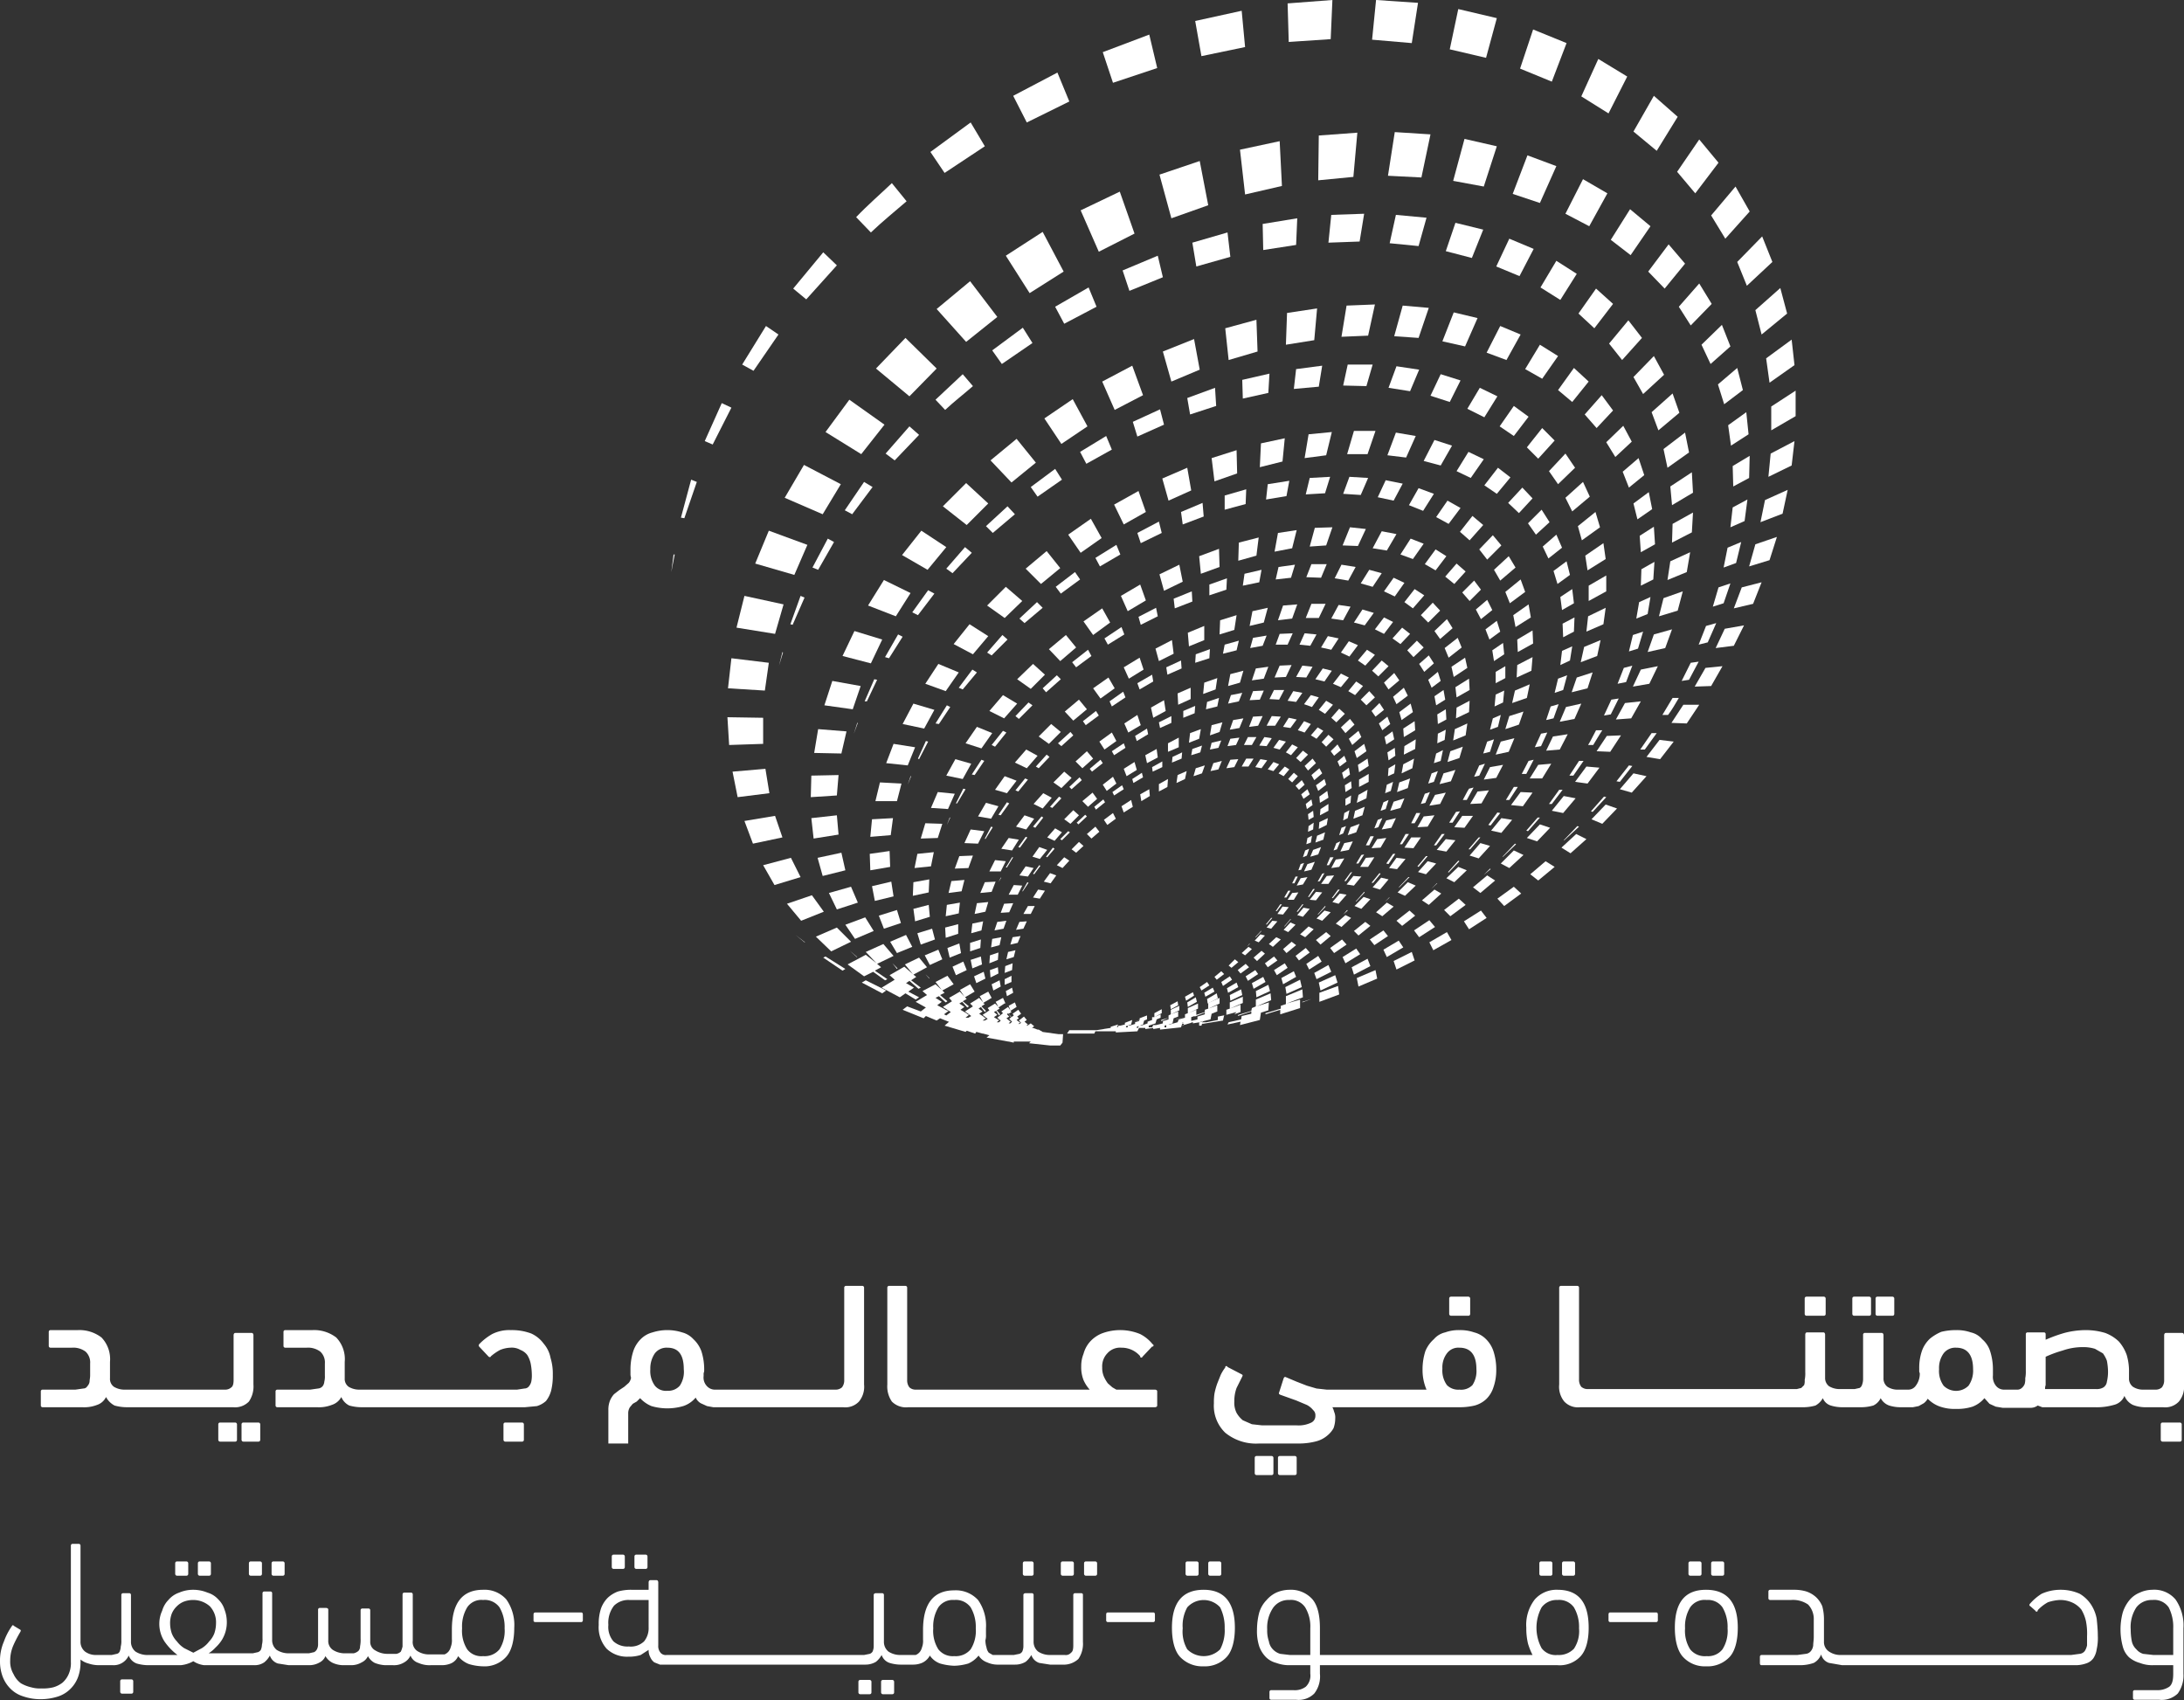 <svg id="Layer_1" data-name="Layer 1" xmlns="http://www.w3.org/2000/svg" viewBox="0 0 385.2 299.9"><rect x="0" y="0" width="385.2" height="299.9" fill="#333333" stroke="none"/><defs><style>.cls-1{fill:#fff;}</style></defs><polygon class="cls-1" points="220.4 166.4 219.9 167 220.4 166.5 220.4 166.4"/><polygon class="cls-1" points="221.4 165.3 221.5 165.3 222.5 164.2 222.4 164.2 221.4 165.3"/><polygon class="cls-1" points="224.4 161.9 224.2 161.9 223.3 163 223.4 163.1 224.4 161.9"/><polygon class="cls-1" points="225.2 160.7 226.1 159.5 225.8 159.5 225 160.7 225.2 160.7"/><polygon class="cls-1" points="226.9 158.3 227.6 157.1 227.2 157.1 226.5 158.3 226.9 158.3"/><path class="cls-1" d="M236.3,204.7h-.4l-.6,1.2h.4Z" transform="translate(-7.4 -50.1)"/><polygon class="cls-1" points="230 152.2 229.4 152.4 229 153.5 229.5 153.4 230 152.2"/><polygon class="cls-1" points="230.9 149.7 230.2 150 229.8 151.2 230.5 150.9 230.9 149.7"/><polygon class="cls-1" points="231.4 147.4 230.6 147.8 230.4 148.9 231.2 148.6 231.4 147.4"/><polygon class="cls-1" points="231.7 145.1 230.8 145.7 230.7 146.7 231.6 146.3 231.7 145.1"/><polygon class="cls-1" points="231.6 143 230.7 143.6 230.8 144.6 231.7 144.1 231.6 143"/><polygon class="cls-1" points="231.5 142 231.3 141 230.3 141.8 230.5 142.7 231.5 142"/><polygon class="cls-1" points="229.5 140.1 229.9 140.9 231 140.1 230.6 139.2 229.5 140.1"/><polygon class="cls-1" points="229.1 139.3 230.1 138.4 229.6 137.6 228.5 138.6 229.1 139.3"/><polygon class="cls-1" points="228.9 136.9 228.2 136.3 227.2 137.4 227.9 138 228.9 136.9"/><polygon class="cls-1" points="227.4 135.7 226.6 135.2 225.5 136.4 226.4 136.9 227.4 135.7"/><polygon class="cls-1" points="225.6 134.8 224.6 134.4 223.6 135.7 224.6 136 225.6 134.8"/><polygon class="cls-1" points="222.3 133.9 221.4 135.3 222.5 135.5 223.5 134.1 222.3 133.9"/><polygon class="cls-1" points="219.8 133.8 219 135.2 220.2 135.2 221.1 133.8 219.8 133.8"/><polygon class="cls-1" points="217 134 216.3 135.5 217.7 135.3 218.4 133.9 217 134"/><polygon class="cls-1" points="215.5 134.2 214 134.6 213.5 136 214.9 135.7 215.5 134.2"/><polygon class="cls-1" points="212.5 135 210.9 135.5 210.5 136.9 212 136.4 212.5 135"/><polygon class="cls-1" points="209.3 136 207.7 136.7 207.5 138.1 209 137.4 209.3 136"/><polygon class="cls-1" points="205.9 138.8 206 137.4 204.4 138.3 204.4 139.6 205.9 138.8"/><polygon class="cls-1" points="202.8 140.4 202.7 139.2 201.1 140.1 201.3 141.3 202.8 140.4"/><polygon class="cls-1" points="199.8 142.3 199.5 141.1 197.8 142.2 198.2 143.3 199.8 142.3"/><polygon class="cls-1" points="196.8 144.4 196.3 143.4 194.7 144.6 195.3 145.5 196.8 144.4"/><polygon class="cls-1" points="193.9 146.7 193.2 145.8 191.7 147.1 192.5 147.9 193.9 146.7"/><polygon class="cls-1" points="189.8 150.4 191.1 149.2 190.3 148.5 189 149.8 189.8 150.4"/><polygon class="cls-1" points="187.4 153.1 188.6 151.8 187.7 151.2 186.4 152.6 187.4 153.1"/><polygon class="cls-1" points="186.3 154.4 185.2 154 184.1 155.5 185.3 155.8 186.3 154.4"/><polygon class="cls-1" points="184.3 157.1 183.1 156.9 182.2 158.3 183.4 158.5 184.3 157.1"/><polygon class="cls-1" points="182.5 159.8 181.3 159.8 180.5 161.2 181.8 161.2 182.5 159.8"/><polygon class="cls-1" points="181.1 162.5 179.8 162.6 179.2 164 180.5 163.8 181.1 162.5"/><polygon class="cls-1" points="180 165.1 178.6 165.3 178.2 166.6 179.5 166.3 180 165.1"/><polygon class="cls-1" points="179.1 167.6 177.8 167.9 177.5 169.2 178.8 168.8 179.1 167.6"/><polygon class="cls-1" points="178.5 171.1 178.6 169.9 177.3 170.4 177.2 171.6 178.5 171.1"/><polygon class="cls-1" points="178.4 173.2 178.4 172.1 177.2 172.7 177.2 173.7 178.4 173.2"/><polygon class="cls-1" points="178.7 175.1 178.5 174.2 177.4 174.8 177.6 175.7 178.7 175.1"/><polygon class="cls-1" points="202.6 179.5 202.6 179.5 203.2 179.2 202.6 179.5"/><polygon class="cls-1" points="179.5 158.7 179.5 158.7 179.1 159.4 179.5 158.7"/><polygon class="cls-1" points="181.4 155.7 181.2 155.6 180.3 157.2 180.4 157.2 181.4 155.7"/><polygon class="cls-1" points="183.5 152.7 183.3 152.6 182.2 154.1 182.4 154.2 183.5 152.7"/><polygon class="cls-1" points="186 149.7 185.7 149.5 184.5 151.1 184.7 151.2 186 149.7"/><polygon class="cls-1" points="188.4 146.6 187 148 187.3 148.2 188.7 146.8 188.4 146.6"/><path class="cls-1" d="M198.8,193.8l-1.5,1.4.3.3,1.5-1.4Z" transform="translate(-7.4 -50.1)"/><polygon class="cls-1" points="194.6 141 193 142.3 193.3 142.8 194.9 141.5 194.6 141"/><polygon class="cls-1" points="197.9 138.5 196.2 139.7 196.5 140.3 198.2 139.2 197.9 138.5"/><polygon class="cls-1" points="201.6 137.1 201.4 136.3 199.7 137.4 199.9 138.1 201.6 137.1"/><polygon class="cls-1" points="205 135.3 205 134.3 203.2 135.3 203.3 136.1 205 135.3"/><polygon class="cls-1" points="206.7 134.5 208.4 133.8 208.5 132.7 206.8 133.5 206.7 134.5"/><polygon class="cls-1" points="212 131.5 210.3 132.1 210.1 133.2 211.7 132.7 212 131.5"/><polygon class="cls-1" points="215.4 130.6 213.7 131 213.4 132.2 214.9 131.9 215.4 130.6"/><polygon class="cls-1" points="217 130.3 216.5 131.6 218 131.4 218.6 130.1 217 130.3"/><polygon class="cls-1" points="220.1 130 219.4 131.4 220.8 131.4 221.6 130 220.1 130"/><polygon class="cls-1" points="224.3 130.2 223 130 222.1 131.5 223.4 131.6 224.3 130.2"/><polygon class="cls-1" points="224.6 131.9 225.7 132.2 226.8 130.8 225.6 130.5 224.6 131.9"/><polygon class="cls-1" points="228.9 131.8 227.9 131.3 226.8 132.7 227.7 133.2 228.9 131.8"/><polygon class="cls-1" points="230.7 133.1 229.8 132.4 228.6 133.7 229.4 134.4 230.7 133.1"/><polygon class="cls-1" points="230.7 135.9 232.1 134.6 231.5 133.8 230.1 135.1 230.7 135.9"/><polygon class="cls-1" points="233.2 136.4 232.7 135.5 231.3 136.7 231.8 137.6 233.2 136.4"/><polygon class="cls-1" points="233.9 138.4 233.6 137.4 232.1 138.5 232.5 139.5 233.9 138.4"/><polygon class="cls-1" points="234.3 140.7 234.1 139.5 232.7 140.5 232.8 141.6 234.3 140.7"/><polygon class="cls-1" points="234.3 141.8 232.9 142.7 232.8 143.8 234.3 143 234.3 141.8"/><polygon class="cls-1" points="234.2 144.3 232.7 145 232.6 146.2 234 145.5 234.2 144.3"/><polygon class="cls-1" points="232.3 147.4 232 148.6 233.4 148.1 233.7 146.8 232.3 147.4"/><polygon class="cls-1" points="233 149.4 231.6 149.9 231.1 151.1 232.5 150.7 233 149.4"/><polygon class="cls-1" points="230.6 152.4 230 153.7 231.3 153.4 231.9 152 230.6 152.4"/><polygon class="cls-1" points="230.6 154.7 229.4 154.9 228.7 156.2 229.8 156 230.6 154.7"/><polygon class="cls-1" points="227.9 157.5 227.1 158.7 228.2 158.7 229 157.4 227.9 157.5"/><polygon class="cls-1" points="227.3 160 226.2 159.9 225.3 161.2 226.3 161.3 227.3 160"/><polygon class="cls-1" points="225.3 162.5 224.4 162.4 223.4 163.6 224.2 163.8 225.3 162.5"/><polygon class="cls-1" points="222 166.2 223.1 165 222.3 164.8 221.3 165.9 222 166.2"/><polygon class="cls-1" points="219.6 168.5 220.8 167.4 220.2 167 219 168.1 219.6 168.5"/><polygon class="cls-1" points="218.4 169.7 217.8 169.2 216.7 170.3 217.2 170.7 218.4 169.7"/><polygon class="cls-1" points="215.4 171.3 214.2 172.3 214.6 172.8 215.9 171.8 215.4 171.3"/><polygon class="cls-1" points="212.9 173.2 211.6 174.1 211.9 174.7 213.3 173.8 212.9 173.2"/><polygon class="cls-1" points="210.6 175.6 210.4 175 209 175.8 209.2 176.5 210.6 175.6"/><polygon class="cls-1" points="207.8 177.3 207.7 176.6 206.4 177.3 206.5 178 207.8 177.3"/><polygon class="cls-1" points="177.3 177 177 176.6 177.2 177 177.3 177"/><polygon class="cls-1" points="225.4 164.6 224.8 165.3 225.4 164.6 225.4 164.6"/><polygon class="cls-1" points="226.5 163.4 226.6 163.4 227.7 162.1 227.6 162.1 226.5 163.4"/><polygon class="cls-1" points="229.9 159.5 229.7 159.5 228.7 160.8 228.9 160.8 229.9 159.5"/><polygon class="cls-1" points="230.9 158.2 231.9 156.8 231.6 156.8 230.7 158.2 230.9 158.2"/><polygon class="cls-1" points="233.6 154 233.2 154.1 232.4 155.5 232.8 155.4 233.6 154"/><path class="cls-1" d="M242.6,201.3H242l-.6,1.4h.4Z" transform="translate(-7.4 -50.1)"/><polygon class="cls-1" points="235.7 148.7 235.2 150 235.8 149.8 236.4 148.4 235.7 148.7"/><polygon class="cls-1" points="237.4 145.7 236.6 146 236.2 147.3 236.9 147 237.4 145.7"/><polygon class="cls-1" points="238 142.9 237.1 143.4 236.9 144.7 237.7 144.3 238 142.9"/><polygon class="cls-1" points="238.3 140.3 237.3 140.9 237.3 142.1 238.2 141.6 238.3 140.3"/><polygon class="cls-1" points="238.3 137.8 237.2 138.5 237.3 139.7 238.4 139 238.3 137.8"/><polygon class="cls-1" points="238.1 136.6 237.9 135.4 236.7 136.3 237 137.4 238.1 136.6"/><polygon class="cls-1" points="237.5 134.3 237.1 133.3 235.9 134.3 236.3 135.2 237.5 134.3"/><polygon class="cls-1" points="236.5 132.3 235.9 131.3 234.7 132.5 235.3 133.3 236.5 132.3"/><polygon class="cls-1" points="234.3 129.6 233.1 130.9 233.9 131.7 235.2 130.4 234.3 129.6"/><polygon class="cls-1" points="233.4 128.9 232.4 128.3 231.2 129.7 232.2 130.3 233.4 128.9"/><polygon class="cls-1" points="228.9 128.8 230.1 129.2 231.2 127.7 230 127.2 228.9 128.8"/><polygon class="cls-1" points="228.7 126.9 227.3 126.6 226.3 128.2 227.6 128.4 228.7 126.9"/><polygon class="cls-1" points="224.9 128 225.9 126.4 224.3 126.3 223.4 128 224.9 128"/><polygon class="cls-1" points="221.9 128 222.7 126.3 221 126.4 220.3 128.2 221.9 128"/><polygon class="cls-1" points="217.5 127 216.9 128.7 218.6 128.4 219.3 126.7 217.5 127"/><polygon class="cls-1" points="213.7 127.9 213.4 129.7 215.1 129.1 215.6 127.4 213.7 127.9"/><polygon class="cls-1" points="211.8 128.6 209.9 129.3 209.7 131 211.5 130.3 211.8 128.6"/><polygon class="cls-1" points="207.9 130.1 206 131.1 206 132.6 207.9 131.8 207.9 130.1"/><polygon class="cls-1" points="204 132.1 202 133.2 202.3 134.6 204.2 133.6 204 132.1"/><polygon class="cls-1" points="200.5 135.8 200.1 134.4 198.2 135.6 198.7 136.9 200.5 135.8"/><polygon class="cls-1" points="196.9 138.2 196.3 137 194.5 138.4 195.2 139.5 196.9 138.2"/><polygon class="cls-1" points="193.5 140.9 192.7 139.8 190.9 141.3 191.9 142.3 193.5 140.9"/><polygon class="cls-1" points="190.3 143.8 189.3 142.9 187.7 144.5 188.8 145.3 190.3 143.8"/><polygon class="cls-1" points="186.1 146.1 184.7 147.7 186 148.3 187.3 146.8 186.1 146.1"/><polygon class="cls-1" points="182.1 151.1 183.4 151.5 184.7 149.9 183.3 149.4 182.1 151.1"/><polygon class="cls-1" points="180.9 152.8 179.8 154.4 181.3 154.6 182.3 153.1 180.9 152.8"/><polygon class="cls-1" points="178.8 156.1 177.9 157.8 179.5 157.8 180.3 156.2 178.8 156.1"/><polygon class="cls-1" points="178.7 159.3 177.1 159.4 176.5 161 178 160.9 178.7 159.3"/><polygon class="cls-1" points="177.5 162.4 175.9 162.6 175.4 164.1 177 163.8 177.5 162.4"/><polygon class="cls-1" points="175 165.6 174.8 167.1 176.3 166.7 176.6 165.3 175 165.6"/><polygon class="cls-1" points="176.1 168 174.6 168.5 174.5 169.9 176 169.3 176.1 168"/><polygon class="cls-1" points="176.1 171.7 176 170.6 174.6 171.1 174.7 172.4 176.1 171.7"/><polygon class="cls-1" points="176.5 174 176.3 172.9 174.9 173.6 175.2 174.7 176.5 174"/><path class="cls-1" d="M194.9,232.5h-.8l-2.9-.4h.1l-.7-.4h-.2l-.8-.3h-.2l.4-.3-.6-.5-.6.4h-.2l.3-.2-.6-.5.4-.3-.5-.6-.9.7.4.4-.3.2H187l.4-.3h-.2l-.5-.4.4-.3-.3-.3.7-.5-.5-.7-1,.7.2.3-.8.6.5.5-.3.3h-.3l.4-.4h-.2l-.6-.5.5-.3-.4-.4.2-.2.5.7h.1l-.5-.6.5-.3-.2-.2,1.1-.7-.3-.8-1.1.6.3.8-.4-.6-1.2.8.3.3-1,.8.6.5-.3.3h-.4l.5-.4h-.2l-.8-.5.6-.4-.6-.5.4-.2.5.8.2-.2-.6-.7.5-.3-.2-.2,1.2-.8-.4-.9-1.3.7.5.9-.6-.6-1.3.8.3.4-1.2.8.9.7-.5.3h-.4l.6-.4-.4-.2h.1l-.9-.6.6-.4-.7-.5.4-.3.7.9.2-.2-.8-.8.6-.4-.3-.2,1.5-.9-.6-1.1-1.5.8.6,1.1-.7-.8-1.6,1,.5.5-1.4.9,1.1.8-.5.3h-.5l.6-.5-.4-.2h.1l-1.2-.7.7-.5-.9-.6.5-.3.9,1,.3-.2-1.1-.9.7-.4-.3-.3,1.7-1-.8-1.3-1.8,1,.8,1.2-.8-.9-1.9,1.1.5.6-1.6,1,1.4.9-.8.6-.4-.2.8-.6-.6-.2h.1l-1.5-.8.8-.6-1.1-.7.6-.3,1.2,1.1.3-.2-1.3-1.1.8-.4-.4-.4,2-1.1-1.1-1.5-2.1,1.1,1.1,1.4-1.1-1-2.3,1.2.8.7-2,1.2,1.8,1-.9.7-2.4-.9-.8.6,3.7,1.5.4-.4,1.9.8.6-.4,1.5.6h.1l-.8.7,3.7,1.1.2-.2,1.5.5.2-.3,1.1.3h.1l1.1.3-.5.4,3.8.7h.1l.9.2v-.2h3l-.3.3,3.7.4h1.8l.4-.5h0Z" transform="translate(-7.4 -50.1)"/><polygon class="cls-1" points="205 179.2 205.7 178.8 205 179.2 205 179.2"/><polygon class="cls-1" points="176.5 154.8 176.1 155.6 176.6 154.8 176.5 154.8"/><polygon class="cls-1" points="177.4 153 177.6 153 178.7 151.2 178.5 151.2 177.4 153"/><polygon class="cls-1" points="181.2 147.7 180.9 147.6 179.6 149.4 179.9 149.5 181.2 147.7"/><polygon class="cls-1" points="184 144.2 183.7 144 182.2 145.8 182.6 146 184 144.2"/><polygon class="cls-1" points="187.2 140.8 186.8 140.5 185.2 142.3 185.6 142.5 187.2 140.8"/><path class="cls-1" d="M198.2,187.7l-.4-.5-1.8,1.7.4.4Z" transform="translate(-7.4 -50.1)"/><polygon class="cls-1" points="194.5 134.6 194.1 134 192.2 135.6 192.6 136.1 194.5 134.6"/><polygon class="cls-1" points="198.2 131.1 196.1 132.5 196.5 133.2 198.5 131.9 198.2 131.1"/><polygon class="cls-1" points="202.3 128.5 200.2 129.8 200.5 130.7 202.5 129.5 202.3 128.5"/><polygon class="cls-1" points="206.6 127.5 206.6 126.3 204.4 127.4 204.6 128.4 206.6 127.5"/><polygon class="cls-1" points="210.8 124.5 208.7 125.4 208.7 126.6 210.7 125.8 210.8 124.5"/><polygon class="cls-1" points="215 123.1 212.9 123.8 212.7 125.1 214.7 124.6 215 123.1"/><polygon class="cls-1" points="216.6 124.1 218.5 123.7 219.1 122.2 217.1 122.6 216.6 124.1"/><polygon class="cls-1" points="220.4 123.5 222.2 123.4 222.9 121.8 221 121.9 220.4 123.5"/><polygon class="cls-1" points="223.9 123.3 225.6 123.4 226.5 121.7 224.7 121.7 223.9 123.3"/><polygon class="cls-1" points="227.1 123.6 228.6 123.8 229.7 122.2 228.1 121.9 227.1 123.6"/><polygon class="cls-1" points="230 124.2 231.4 124.7 232.6 123 231.2 122.6 230 124.2"/><polygon class="cls-1" points="232.6 125.2 233.7 125.9 235.1 124.3 233.9 123.6 232.6 125.2"/><polygon class="cls-1" points="234.8 126.6 235.7 127.4 237.2 125.9 236.2 125 234.8 126.6"/><polygon class="cls-1" points="237.3 129.3 238.9 127.8 238.1 126.8 236.5 128.3 237.3 129.3"/><polygon class="cls-1" points="240.1 130 239.6 128.9 237.9 130.3 238.5 131.4 240.1 130"/><polygon class="cls-1" points="238.9 132.5 239.3 133.7 241 132.5 240.6 131.2 238.9 132.5"/><polygon class="cls-1" points="241.4 135.1 241.2 133.8 239.5 134.9 239.7 136.2 241.4 135.1"/><polygon class="cls-1" points="241.4 136.5 239.7 137.5 239.7 138.8 241.4 137.9 241.4 136.5"/><polygon class="cls-1" points="241.2 139.3 239.6 140.2 239.3 141.6 241 140.8 241.2 139.3"/><polygon class="cls-1" points="240.7 142.3 239 143 238.7 144.4 240.3 143.8 240.7 142.3"/><polygon class="cls-1" points="239.8 145.3 238.2 145.9 237.7 147.3 239.2 146.8 239.8 145.3"/><polygon class="cls-1" points="237.1 148.7 236.4 150.2 237.9 149.9 238.6 148.4 237.1 148.7"/><polygon class="cls-1" points="237.1 151.4 235.6 151.6 234.8 153.1 236.2 152.9 237.1 151.4"/><polygon class="cls-1" points="234 154.5 233 155.9 234.3 155.9 235.3 154.4 234 154.5"/><polygon class="cls-1" points="233.2 157.4 232.1 157.3 231 158.7 232.1 158.8 233.2 157.4"/><polygon class="cls-1" points="231 160.3 229.9 160.1 228.8 161.4 229.8 161.7 231 160.3"/><polygon class="cls-1" points="227.2 164.4 228.5 163.1 227.6 162.7 226.4 164 227.2 164.4"/><polygon class="cls-1" points="225.9 165.7 225.1 165.3 223.8 166.5 224.5 167 225.9 165.7"/><polygon class="cls-1" points="223.1 168.2 222.5 167.7 221.1 168.9 221.7 169.5 223.1 168.2"/><polygon class="cls-1" points="219.7 170 218.3 171.1 218.8 171.7 220.3 170.6 219.7 170"/><polygon class="cls-1" points="216.9 172.2 215.4 173.2 215.7 173.9 217.3 172.8 216.9 172.2"/><polygon class="cls-1" points="214.2 174.9 213.9 174.2 212.4 175.1 212.6 175.8 214.2 174.9"/><polygon class="cls-1" points="211.1 176.7 210.9 175.9 209.4 176.8 209.5 177.6 211.1 176.7"/><polygon class="cls-1" points="174.9 176.2 174.9 176.2 174.6 175.7 174.9 176.2"/><polygon class="cls-1" points="231.1 162.7 230.4 163.4 231.1 162.7 231.1 162.7"/><polygon class="cls-1" points="233.8 159.9 233.7 159.8 232.4 161.3 232.5 161.3 233.8 159.9"/><polygon class="cls-1" points="236.3 156.9 236 156.9 234.9 158.4 235.1 158.4 236.3 156.9"/><polygon class="cls-1" points="238.2 153.9 237.1 155.4 237.4 155.4 238.5 153.8 238.2 153.9"/><polygon class="cls-1" points="240.6 150.7 240.1 150.8 239.2 152.3 239.6 152.3 240.6 150.7"/><path class="cls-1" d="M249.7,197.6h-.6l-.8,1.6h.6Z" transform="translate(-7.4 -50.1)"/><polygon class="cls-1" points="243 144.6 242.4 146.1 243.1 145.9 243.8 144.3 243 144.6"/><polygon class="cls-1" points="244.9 141.1 244 141.5 243.5 143 244.4 142.7 244.9 141.1"/><polygon class="cls-1" points="245.7 137.9 244.6 138.4 244.3 139.9 245.3 139.5 245.7 137.9"/><polygon class="cls-1" points="246.1 134.8 244.9 135.5 244.8 136.9 245.9 136.4 246.1 134.8"/><polygon class="cls-1" points="246 131.9 244.7 132.7 244.9 134.1 246.1 133.3 246 131.9"/><polygon class="cls-1" points="245.9 130.4 245.6 129 244.2 130 244.5 131.3 245.9 130.4"/><polygon class="cls-1" points="245.2 127.7 244.7 126.4 243.2 127.6 243.8 128.8 245.2 127.7"/><polygon class="cls-1" points="244.1 125.2 243.3 124 241.9 125.4 242.6 126.4 244.1 125.2"/><polygon class="cls-1" points="241.5 121.9 240 123.4 241 124.4 242.5 123 241.5 121.9"/><polygon class="cls-1" points="237.8 121.9 239 122.6 240.4 121 239.2 120.2 237.8 121.9"/><polygon class="cls-1" points="235.1 120.6 236.5 121.2 237.9 119.5 236.5 118.8 235.1 120.6"/><polygon class="cls-1" points="232 119.8 233.6 120.2 234.9 118.3 233.3 117.9 232 119.8"/><polygon class="cls-1" points="230.4 119.5 231.5 117.6 229.7 117.4 228.6 119.4 230.4 119.5"/><polygon class="cls-1" points="226.8 119.4 227.8 117.3 225.7 117.4 224.8 119.5 226.8 119.4"/><polygon class="cls-1" points="220.8 120 222.9 119.7 223.7 117.6 221.5 117.9 220.8 120"/><polygon class="cls-1" points="217 118.9 216.6 121 218.7 120.4 219.3 118.3 217 118.9"/><polygon class="cls-1" points="214.7 119.6 212.4 120.4 212.2 122.4 214.4 121.6 214.7 119.6"/><polygon class="cls-1" points="210 123.3 210 121.3 207.7 122.3 207.8 124.3 210 123.3"/><polygon class="cls-1" points="205.6 125.4 205.3 123.5 203 124.8 203.4 126.6 205.6 125.4"/><polygon class="cls-1" points="201.2 127.9 200.6 126.1 198.3 127.6 199 129.2 201.2 127.9"/><polygon class="cls-1" points="196.9 130.7 196.1 129.2 193.9 130.8 194.8 132.2 196.9 130.7"/><polygon class="cls-1" points="192.8 133.8 191.7 132.5 189.7 134.3 190.9 135.5 192.8 133.8"/><polygon class="cls-1" points="187.7 136.1 185.8 138 187.2 139 189 137.2 187.7 136.1"/><polygon class="cls-1" points="184 139.9 182.3 141.8 183.9 142.6 185.5 140.7 184 139.9"/><polygon class="cls-1" points="179.2 145.8 181 146.3 182.4 144.4 180.7 143.8 179.2 145.8"/><polygon class="cls-1" points="177.9 147.8 176.6 149.7 178.5 150 179.7 148.1 177.9 147.8"/><polygon class="cls-1" points="177.4 151.9 175.5 151.7 174.5 153.7 176.5 153.7 177.4 151.9"/><polygon class="cls-1" points="175.6 155.5 173.7 155.6 172.9 157.5 174.9 157.3 175.6 155.5"/><polygon class="cls-1" points="172.3 159.3 171.9 161.2 173.8 160.8 174.3 159.1 172.3 159.3"/><polygon class="cls-1" points="173.1 164.1 173.4 162.5 171.5 162.9 171.3 164.6 173.1 164.1"/><polygon class="cls-1" points="173 165.7 171.1 166.3 171.1 167.8 172.9 167.2 173 165.7"/><polygon class="cls-1" points="173.2 170.1 173 168.7 171.2 169.3 171.5 170.8 173.2 170.1"/><polygon class="cls-1" points="173.8 172.6 173.5 171.4 171.8 172.2 172.2 173.4 173.8 172.6"/><polygon class="cls-1" points="207.8 178.8 208.7 178.5 207.8 178.8 207.8 178.8"/><polygon class="cls-1" points="172.7 150 172.7 150 172.2 151.1 172.7 150"/><polygon class="cls-1" points="175.1 145.9 174.8 145.8 173.7 147.9 173.8 148 175.1 145.9"/><polygon class="cls-1" points="176.5 143.8 178 141.7 177.6 141.5 176.1 143.7 176.5 143.8"/><polygon class="cls-1" points="179.1 139.4 179.6 139.6 181.3 137.5 180.8 137.3 179.1 139.4"/><polygon class="cls-1" points="185.1 133.5 184.6 133.1 182.7 135.2 183.2 135.5 185.1 133.5"/><path class="cls-1" d="M196.7,179.8l-.5-.6-2.2,2,.6.5Z" transform="translate(-7.4 -50.1)"/><polygon class="cls-1" points="193.8 126.2 193.3 125.4 191 127.2 191.5 127.9 193.8 126.2"/><polygon class="cls-1" points="198.1 122 195.7 123.7 196.1 124.6 198.5 123 198.1 122"/><polygon class="cls-1" points="203.2 119 200.6 120.5 201 121.6 203.4 120.2 203.2 119"/><polygon class="cls-1" points="208.3 116.5 205.7 117.7 205.9 119 208.4 117.9 208.3 116.5"/><polygon class="cls-1" points="213.4 114.5 210.9 115.4 210.8 116.9 213.3 116.1 213.4 114.5"/><polygon class="cls-1" points="218.5 113 216 113.7 215.7 115.3 218.1 114.7 218.5 113"/><polygon class="cls-1" points="223.4 112.1 221 112.5 220.5 114.3 222.7 113.9 223.4 112.1"/><polygon class="cls-1" points="228 111.7 225.7 111.8 225 113.7 227.1 113.7 228 111.7"/><polygon class="cls-1" points="229.2 113.7 231.1 113.9 232.2 111.9 230.1 111.7 229.2 113.7"/><polygon class="cls-1" points="233 114.2 234.8 114.6 236.1 112.6 234.2 112.2 233 114.2"/><polygon class="cls-1" points="236.5 115.1 238 115.8 239.5 113.8 237.9 113.1 236.5 115.1"/><polygon class="cls-1" points="239.5 116.5 240.8 117.4 242.5 115.5 241.1 114.6 239.5 116.5"/><polygon class="cls-1" points="242 118.3 243.1 119.3 244.9 117.5 243.7 116.5 242 118.3"/><polygon class="cls-1" points="244.9 121.6 246.8 120 245.9 118.7 244.1 120.4 244.9 121.6"/><polygon class="cls-1" points="248.3 122.7 247.6 121.3 245.7 122.9 246.3 124.2 248.3 122.7"/><polygon class="cls-1" points="249.2 125.6 248.8 124.1 246.8 125.6 247.2 127 249.2 125.6"/><polygon class="cls-1" points="249.6 128.8 249.5 127.2 247.5 128.5 247.6 130 249.6 128.8"/><polygon class="cls-1" points="249.7 130.4 247.7 131.6 247.6 133.1 249.6 132.1 249.7 130.4"/><polygon class="cls-1" points="249.4 133.8 247.5 134.8 247.2 136.4 249.1 135.5 249.4 133.8"/><polygon class="cls-1" points="246.8 138 246.4 139.7 248.3 139 248.7 137.3 246.8 138"/><polygon class="cls-1" points="247.7 140.8 245.8 141.4 245.2 143 247 142.5 247.7 140.8"/><polygon class="cls-1" points="244.5 144.7 243.7 146.3 245.4 146 246.2 144.3 244.5 144.7"/><polygon class="cls-1" points="244.5 147.8 242.9 148 241.9 149.6 243.5 149.5 244.5 147.8"/><polygon class="cls-1" points="240.9 151.3 239.9 152.9 241.3 152.9 242.4 151.2 240.9 151.3"/><polygon class="cls-1" points="240.1 154.6 238.7 154.5 237.5 156 238.8 156.2 240.1 154.6"/><polygon class="cls-1" points="235 159.1 236.1 159.4 237.5 157.8 236.3 157.6 235 159.1"/><polygon class="cls-1" points="234.7 160.9 233.6 160.6 232.2 162 233.2 162.4 234.7 160.9"/><polygon class="cls-1" points="231.7 163.9 230.8 163.4 229.3 164.8 230.2 165.3 231.7 163.9"/><polygon class="cls-1" points="228.6 166.7 227.8 166.1 226.3 167.4 226.9 168.1 228.6 166.7"/><polygon class="cls-1" points="224.7 168.7 223.1 169.9 223.6 170.6 225.3 169.4 224.7 168.7"/><polygon class="cls-1" points="221.4 171.1 219.7 172.2 220.1 173 221.9 171.8 221.4 171.1"/><polygon class="cls-1" points="218.4 174.1 218.1 173.3 216.4 174.3 216.6 175.1 218.4 174.1"/><polygon class="cls-1" points="214.8 176.1 214.6 175.2 212.9 176.2 213 177 214.8 176.1"/><polygon class="cls-1" points="172 175.2 172 175.2 171.6 174.6 172 175.2"/><polygon class="cls-1" points="237.6 160.5 236.9 161.3 237.7 160.6 237.6 160.5"/><polygon class="cls-1" points="240.6 157.3 239.1 159 239.2 159 240.7 157.4 240.6 157.3"/><polygon class="cls-1" points="243.5 154.1 243.3 154 241.9 155.7 242.2 155.7 243.5 154.1"/><polygon class="cls-1" points="245.7 150.6 244.5 152.3 244.9 152.4 246.1 150.6 245.7 150.6"/><polygon class="cls-1" points="248.5 147.1 247.9 147.1 246.9 148.9 247.3 148.9 248.5 147.1"/><path class="cls-1" d="M257.9,193.5h-.7l-.9,1.8h.6A16.2,16.2,0,0,0,257.9,193.5Z" transform="translate(-7.4 -50.1)"/><polygon class="cls-1" points="252.2 139.7 251.3 140 250.6 141.8 251.4 141.6 252.2 139.7"/><polygon class="cls-1" points="253.6 136 252.5 136.4 251.9 138.2 252.9 137.9 253.6 136"/><polygon class="cls-1" points="254.5 132.3 253.3 132.9 252.9 134.6 254.1 134.2 254.5 132.3"/><polygon class="cls-1" points="255 128.7 253.6 129.4 253.5 131.1 254.8 130.5 255 128.7"/><polygon class="cls-1" points="255 125.1 253.5 126 253.6 127.7 255.1 126.9 255 125.1"/><polygon class="cls-1" points="254.9 123.4 254.6 121.7 253 122.8 253.3 124.4 254.9 123.4"/><polygon class="cls-1" points="251.9 119.9 252.5 121.3 254.1 120.1 253.6 118.5 251.9 119.9"/><polygon class="cls-1" points="252.9 117 252 115.6 250.3 117.1 251.2 118.5 252.9 117"/><polygon class="cls-1" points="249.9 113 248.2 114.7 249.3 115.9 251.1 114.2 249.9 113"/><polygon class="cls-1" points="245.6 112.6 247 113.6 248.7 111.8 247.3 110.7 245.6 112.6"/><polygon class="cls-1" points="242.5 111 244.1 111.8 245.7 109.7 244.1 108.9 242.5 111"/><polygon class="cls-1" points="240.7 110.3 242.3 108.1 240.3 107.5 238.8 109.8 240.7 110.3"/><polygon class="cls-1" points="236.9 109.4 238.2 107 236.1 106.7 234.8 109.1 236.9 109.4"/><polygon class="cls-1" points="232.6 109 233.8 106.5 231.3 106.5 230.3 109 232.6 109"/><polygon class="cls-1" points="225.4 109.4 227.9 109.1 228.8 106.6 226.3 106.8 225.4 109.4"/><polygon class="cls-1" points="220.4 110.4 222.9 109.8 223.6 107.2 220.9 107.8 220.4 110.4"/><polygon class="cls-1" points="218.1 108.5 215.2 109.4 215.1 111.9 217.7 111.1 218.1 108.5"/><polygon class="cls-1" points="212.4 112.9 212.4 110.4 209.5 111.6 209.7 114 212.4 112.9"/><polygon class="cls-1" points="207 115.3 206.7 112.9 203.8 114.4 204.4 116.6 207 115.3"/><polygon class="cls-1" points="201 116 198.2 117.7 199.1 119.7 201.7 118.1 201 116"/><polygon class="cls-1" points="196.6 121.4 195.5 119.5 192.8 121.4 194.1 123.2 196.6 121.4"/><polygon class="cls-1" points="191.7 125.1 190.3 123.4 187.8 125.5 189.3 127.1 191.7 125.1"/><polygon class="cls-1" points="185.4 127.7 183.2 129.9 185 131.2 187.1 129.1 185.4 127.7"/><polygon class="cls-1" points="181 132.2 179 134.5 181.1 135.5 183 133.3 181 132.2"/><polygon class="cls-1" points="179.3 137.7 177.2 136.9 175.5 139.3 177.6 139.9 179.3 137.7"/><polygon class="cls-1" points="176.1 142.2 173.9 141.6 172.5 144 174.8 144.4 176.1 142.2"/><polygon class="cls-1" points="171.2 146.3 170.1 148.7 172.5 148.8 173.6 146.6 171.2 146.3"/><polygon class="cls-1" points="171.6 150.9 169.2 151 168.4 153.2 170.8 153.1 171.6 150.9"/><polygon class="cls-1" points="170.1 155.2 167.8 155.4 167.3 157.5 169.6 157.2 170.1 155.2"/><polygon class="cls-1" points="166.8 161.6 169.1 161.1 169.3 159.2 167 159.6 166.8 161.6"/><polygon class="cls-1" points="169 164.7 169 163 166.7 163.6 166.8 165.4 169 164.7"/><polygon class="cls-1" points="169.5 168.1 169.2 166.4 167.1 167.2 167.5 168.9 169.5 168.1"/><polygon class="cls-1" points="170.5 171.1 169.9 169.6 168 170.5 168.6 172 170.5 171.1"/><polygon class="cls-1" points="211.1 178.4 212.1 178 211.1 178.4 211.1 178.4"/><polygon class="cls-1" points="167.5 144.2 167 145.5 167.6 144.2 167.5 144.2"/><polygon class="cls-1" points="170.3 139.2 169.9 139.1 168.6 141.7 168.8 141.7 170.3 139.2"/><polygon class="cls-1" points="171.9 136.7 173.6 134.2 173.1 134 171.4 136.6 171.9 136.7"/><polygon class="cls-1" points="177.5 129.2 176.9 128.9 174.9 131.4 175.5 131.7 177.5 129.2"/><polygon class="cls-1" points="179.7 126.8 182.1 124.4 181.4 123.9 179.1 126.3 179.7 126.8"/><path class="cls-1" d="M191.9,172.2l2.6-2.3-.7-.7-2.5,2.3Z" transform="translate(-7.4 -50.1)"/><polygon class="cls-1" points="189.8 117.7 192.5 115.7 191.9 114.6 189.1 116.8 189.8 117.7"/><polygon class="cls-1" points="195.4 113.7 198.3 111.9 197.8 110.6 194.8 112.6 195.4 113.7"/><polygon class="cls-1" points="203.9 107.2 200.8 108.8 201.2 110.2 204.2 108.7 203.9 107.2"/><polygon class="cls-1" points="210.3 106.1 210.2 104.3 207 105.6 207.2 107.3 210.3 106.1"/><polygon class="cls-1" points="216.4 102 213.3 103.1 213.3 105 216.3 104 216.4 102"/><polygon class="cls-1" points="219.2 103.3 222.1 102.7 222.5 100.5 219.5 101.2 219.2 103.3"/><polygon class="cls-1" points="228.4 99.6 225.5 100 225 102.2 227.7 101.9 228.4 99.6"/><polygon class="cls-1" points="234 99.5 231.3 99.5 230.4 101.8 233 101.9 234 99.5"/><polygon class="cls-1" points="237.8 102.4 239.1 100 236.6 99.6 235.4 102 237.8 102.4"/><polygon class="cls-1" points="240 102.9 242.1 103.5 243.7 101.1 241.5 100.5 240 102.9"/><polygon class="cls-1" points="244.1 104.3 246 105.2 247.7 102.8 245.8 101.9 244.1 104.3"/><polygon class="cls-1" points="247.7 106.2 249.2 107.3 251.2 105 249.5 103.9 247.7 106.2"/><polygon class="cls-1" points="250.6 108.5 251.9 109.8 254 107.7 252.7 106.3 250.6 108.5"/><polygon class="cls-1" points="255.2 109.2 253 111.3 254 112.7 256.2 110.8 255.2 109.2"/><polygon class="cls-1" points="257.8 114.2 257.1 112.5 254.8 114.3 255.5 116 257.8 114.2"/><polygon class="cls-1" points="258.8 117.8 258.4 116 256 117.6 256.4 119.4 258.8 117.8"/><polygon class="cls-1" points="259.2 121.7 259.1 119.7 256.7 121.2 256.9 123 259.2 121.7"/><polygon class="cls-1" points="259.2 123.6 256.9 124.8 256.8 126.7 259.1 125.6 259.2 123.6"/><polygon class="cls-1" points="258.8 127.6 256.6 128.6 256.3 130.6 258.5 129.7 258.8 127.6"/><polygon class="cls-1" points="255.8 132.5 255.3 134.4 257.4 133.7 258 131.7 255.8 132.5"/><polygon class="cls-1" points="256.7 135.8 254.6 136.4 253.9 138.3 255.9 137.8 256.7 135.8"/><polygon class="cls-1" points="253.1 140.2 252.1 142.1 254 141.8 255 139.8 253.1 140.2"/><polygon class="cls-1" points="253 143.8 251.1 144 250 145.9 251.8 145.8 253 143.8"/><polygon class="cls-1" points="248.9 147.7 247.7 149.5 249.3 149.6 250.6 147.7 248.9 147.7"/><polygon class="cls-1" points="247.9 151.5 246.3 151.3 245 153.1 246.4 153.3 247.9 151.5"/><polygon class="cls-1" points="242.1 156.5 243.4 156.9 244.9 155.1 243.6 154.8 242.1 156.5"/><polygon class="cls-1" points="240.1 160.3 241.7 158.6 240.5 158.2 238.9 159.8 240.1 160.3"/><polygon class="cls-1" points="237.3 161.4 235.6 162.9 236.6 163.5 238.3 161.9 237.3 161.4"/><polygon class="cls-1" points="233.9 164.4 232.1 165.8 232.9 166.6 234.7 165.1 233.9 164.4"/><polygon class="cls-1" points="230.3 167.2 228.5 168.6 229.1 169.4 231 168 230.3 167.2"/><polygon class="cls-1" points="226.6 169.9 224.7 171.1 225.2 172 227.1 170.7 226.6 169.9"/><polygon class="cls-1" points="223.2 173.2 222.8 172.3 220.8 173.4 221.1 174.4 223.2 173.2"/><polygon class="cls-1" points="219.1 175.5 218.9 174.5 216.9 175.5 217 176.5 219.1 175.5"/><polygon class="cls-1" points="168.4 174 168.4 174 167.9 173.3 168.4 174"/><polygon class="cls-1" points="245 158.3 244.2 159.1 245.1 158.3 245 158.3"/><polygon class="cls-1" points="248.6 154.7 248.4 154.7 246.7 156.5 246.8 156.5 248.6 154.7"/><polygon class="cls-1" points="251.8 151 251.5 151 250 152.8 250.2 152.9 251.8 151"/><polygon class="cls-1" points="254.8 147.1 254.3 147.1 252.9 149.1 253.3 149.1 254.8 147.1"/><polygon class="cls-1" points="257.5 143.1 256.8 143.2 255.6 145.1 256.2 145.1 257.5 143.1"/><path class="cls-1" d="M267.3,189l-.8.2c-.4.6-.7,1.3-1.1,2h.7Z" transform="translate(-7.4 -50.1)"/><polygon class="cls-1" points="261.9 134.7 260.9 135 260 137 260.9 136.8 261.9 134.7"/><polygon class="cls-1" points="263.5 130.4 262.3 130.8 261.6 132.9 262.8 132.6 263.5 130.4"/><polygon class="cls-1" points="264.7 126.1 263.3 126.7 262.8 128.7 264.2 128.2 264.7 126.1"/><polygon class="cls-1" points="265.3 121.8 263.8 122.5 263.6 124.6 265.1 123.9 265.3 121.8"/><polygon class="cls-1" points="265.5 117.5 263.8 118.5 263.8 120.5 265.5 119.6 265.5 117.5"/><polygon class="cls-1" points="265.3 115.4 265.1 113.4 263.2 114.7 263.5 116.6 265.3 115.4"/><polygon class="cls-1" points="262 111 262.7 112.8 264.6 111.4 264 109.5 262 111"/><polygon class="cls-1" points="260.3 107.5 261.2 109.2 263.2 107.6 262.3 105.8 260.3 107.5"/><polygon class="cls-1" points="260 102.4 257.9 104.5 259.2 106 261.2 104 260 102.4"/><polygon class="cls-1" points="254.9 101.7 256.5 103 258.5 100.8 256.9 99.4 254.9 101.7"/><polygon class="cls-1" points="251.3 99.5 253.2 100.6 255.1 98.1 253.2 96.9 251.3 99.5"/><polygon class="cls-1" points="249.2 98.6 251.1 95.9 248.8 95 247 97.8 249.2 98.6"/><polygon class="cls-1" points="244.6 97.1 246.3 94.2 243.7 93.7 242.1 96.7 244.6 97.1"/><polygon class="cls-1" points="239.5 96.3 240.9 93.3 238.1 93 236.8 96.2 239.5 96.3"/><polygon class="cls-1" points="231 96.4 233.9 96.2 235 93 231.9 93.1 231 96.4"/><polygon class="cls-1" points="224.8 97.3 227.9 96.7 228.7 93.5 225.4 94 224.8 97.3"/><polygon class="cls-1" points="218.4 98.9 221.6 98 222 94.8 218.5 95.7 218.4 98.9"/><polygon class="cls-1" points="215 96.8 211.5 98.1 211.8 101.2 215.1 100 215 96.8"/><polygon class="cls-1" points="205.3 104.2 208.6 102.6 208 99.6 204.5 101.3 205.3 104.2"/><polygon class="cls-1" points="202.1 105.9 201.1 103.1 197.7 105.1 198.9 107.8 202.1 105.9"/><polygon class="cls-1" points="191.1 109.6 192.8 112 195.8 109.8 194.4 107.3 191.1 109.6"/><polygon class="cls-1" points="185 114.5 187 116.6 189.8 114.2 188 112 185 114.5"/><polygon class="cls-1" points="179.4 119.8 181.8 121.5 184.3 119 182.2 117.1 179.4 119.8"/><polygon class="cls-1" points="174.5 125.4 177.1 126.7 179.4 124.1 176.9 122.6 174.5 125.4"/><polygon class="cls-1" points="172.3 128.2 170.3 131.1 173.1 132 175 129.3 172.3 128.2"/><polygon class="cls-1" points="171.3 134.7 168.5 133.9 166.9 136.8 169.8 137.4 171.3 134.7"/><polygon class="cls-1" points="168.4 140 165.4 139.7 164.2 142.5 167.2 142.7 168.4 140"/><polygon class="cls-1" points="166.2 145.3 163.2 145.2 162.4 147.9 165.4 147.8 166.2 145.3"/><polygon class="cls-1" points="161.3 153.1 164.2 152.8 164.7 150.3 161.8 150.6 161.3 153.1"/><polygon class="cls-1" points="163.9 155.1 161.1 155.6 161 158 163.8 157.4 163.9 155.1"/><polygon class="cls-1" points="164 161.7 163.8 159.6 161.1 160.3 161.4 162.5 164 161.7"/><polygon class="cls-1" points="164.9 165.7 164.4 163.8 161.8 164.6 162.4 166.6 164.9 165.7"/><polygon class="cls-1" points="166.2 169.2 165.5 167.5 163.1 168.5 164 170.2 166.2 169.2"/><polygon class="cls-1" points="214.9 178 216 177.6 214.9 178 214.9 178"/><polygon class="cls-1" points="160.1 138.4 160.7 136.9 160.6 136.9 160.1 138.4"/><polygon class="cls-1" points="161.9 133.8 162.1 133.9 163.7 130.8 163.3 130.7 161.9 133.8"/><polygon class="cls-1" points="167.6 124.7 167 124.4 165 127.6 165.6 127.7 167.6 124.7"/><polygon class="cls-1" points="169.1 121.3 169.8 121.6 172.3 118.6 171.5 118.1 169.1 121.3"/><polygon class="cls-1" points="174.1 115.1 174.9 115.6 177.7 112.8 176.8 112 174.1 115.1"/><path class="cls-1" d="M188.1,160l3.2-2.7-1-1-3.1,2.9Z" transform="translate(-7.4 -50.1)"/><polygon class="cls-1" points="187.1 104.7 190.5 102.2 189.6 100.9 186.2 103.5 187.1 104.7"/><polygon class="cls-1" points="194 99.9 197.6 97.8 196.9 96.1 193.2 98.4 194 99.9"/><polygon class="cls-1" points="200.6 94 201.2 95.8 204.9 94 204.4 92 200.6 94"/><polygon class="cls-1" points="212.1 88.7 208.3 90.3 208.6 92.5 212.3 91.1 212.1 88.7"/><polygon class="cls-1" points="216 89.9 219.7 88.9 219.8 86.3 216 87.4 216 89.9"/><polygon class="cls-1" points="223.3 88.1 226.9 87.5 227.4 84.8 223.6 85.4 223.3 88.1"/><polygon class="cls-1" points="234.6 84.1 231 84.3 230.3 87.2 233.7 87 234.6 84.1"/><polygon class="cls-1" points="241.3 84.3 238 84.1 236.9 87.1 240 87.3 241.3 84.3"/><polygon class="cls-1" points="243 87.7 245.8 88.3 247.4 85.3 244.4 84.7 243 87.7"/><polygon class="cls-1" points="248.5 89.1 251 90.1 252.9 87.1 250.2 86.1 248.5 89.1"/><polygon class="cls-1" points="253.3 91.2 255.5 92.4 257.6 89.6 255.3 88.3 253.3 91.2"/><polygon class="cls-1" points="257.5 93.8 259.2 95.3 261.6 92.6 259.7 91 257.5 93.8"/><polygon class="cls-1" points="262.3 98.7 264.8 96.2 263.3 94.4 260.9 96.9 262.3 98.7"/><polygon class="cls-1" points="266.1 98.1 263.5 100.5 264.6 102.4 267.3 100.1 266.1 98.1"/><polygon class="cls-1" points="265.5 104.4 266.3 106.4 269 104.4 268.2 102.2 265.5 104.4"/><polygon class="cls-1" points="266.9 108.5 267.3 110.6 270 108.9 269.6 106.6 266.9 108.5"/><polygon class="cls-1" points="270.3 111.2 267.6 112.8 267.7 115 270.4 113.5 270.3 111.2"/><polygon class="cls-1" points="270.3 115.9 267.6 117.3 267.5 119.5 270.1 118.3 270.3 115.9"/><polygon class="cls-1" points="266.7 124 269.3 123.1 269.8 120.7 267.2 121.8 266.7 124"/><polygon class="cls-1" points="268.7 125.5 266.2 126.3 265.5 128.6 267.9 127.8 268.7 125.5"/><polygon class="cls-1" points="267.1 130.2 264.7 130.8 263.8 133.1 266.1 132.6 267.1 130.2"/><polygon class="cls-1" points="265.1 134.9 262.8 135.3 261.7 137.5 263.9 137.2 265.1 134.9"/><polygon class="cls-1" points="262.6 139.4 260.6 139.6 259.3 141.8 261.3 141.7 262.6 139.4"/><polygon class="cls-1" points="257.9 143.9 256.5 145.9 258.3 146 259.8 143.9 257.9 143.9"/><polygon class="cls-1" points="256.7 148.2 255 148 253.4 149.9 255.1 150.2 256.7 148.2"/><polygon class="cls-1" points="253.3 152.3 251.8 151.9 250.1 153.8 251.5 154.2 253.3 152.3"/><polygon class="cls-1" points="248.3 155.6 246.5 157.4 247.8 158 249.7 156.2 248.3 155.6"/><polygon class="cls-1" points="244.6 159.2 242.7 160.9 243.8 161.6 245.8 159.9 244.6 159.2"/><polygon class="cls-1" points="241.7 163.3 240.8 162.6 238.8 164.2 239.6 165 241.7 163.3"/><polygon class="cls-1" points="237.5 166.6 236.7 165.7 234.6 167.2 235.3 168.1 237.5 166.6"/><polygon class="cls-1" points="233.1 169.6 232.5 168.6 230.4 170 230.9 171 233.1 169.6"/><polygon class="cls-1" points="228.6 172.3 228.2 171.3 226 172.5 226.3 173.6 228.6 172.3"/><polygon class="cls-1" points="224 174.8 223.7 173.7 221.5 174.8 221.6 175.9 224 174.8"/><polygon class="cls-1" points="163.9 172.6 163.9 172.5 163.2 171.8 163.9 172.6"/><polygon class="cls-1" points="253.5 155.8 253.4 155.8 252.4 156.8 253.5 155.8"/><polygon class="cls-1" points="257.4 151.9 257.2 151.8 255.4 153.8 255.5 153.9 257.4 151.9"/><polygon class="cls-1" points="261.1 147.7 260.8 147.7 259 149.8 259.3 149.8 261.1 147.7"/><polygon class="cls-1" points="264.6 143.4 264.1 143.3 262.5 145.5 262.9 145.6 264.6 143.4"/><polygon class="cls-1" points="267.7 138.8 267 138.8 265.6 141.1 266.2 141.1 267.7 138.8"/><path class="cls-1" d="M277.9,184.1l-.9.2-1.2,2.3h.8Z" transform="translate(-7.4 -50.1)"/><polygon class="cls-1" points="272.9 129.2 271.8 129.4 270.7 131.8 271.8 131.6 272.9 129.2"/><polygon class="cls-1" points="272.7 127 274 126.7 274.9 124.2 273.5 124.6 272.7 127"/><polygon class="cls-1" points="276.4 119.1 274.8 119.7 274.2 122.2 275.7 121.7 276.4 119.1"/><polygon class="cls-1" points="275.5 114.8 275.2 117.3 276.9 116.5 277.3 114 275.5 114.8"/><polygon class="cls-1" points="277.7 108.9 275.6 110 275.7 112.4 277.6 111.4 277.7 108.9"/><polygon class="cls-1" points="277.6 106.4 277.3 103.9 275.2 105.3 275.5 107.6 277.6 106.4"/><polygon class="cls-1" points="274 100.7 274.7 103 276.9 101.4 276.3 99 274 100.7"/><polygon class="cls-1" points="272.1 96.4 273.1 98.5 275.5 96.6 274.5 94.3 272.1 96.4"/><polygon class="cls-1" points="273.3 92.1 271.9 89.9 269.5 92.3 270.9 94.3 273.3 92.1"/><polygon class="cls-1" points="266 88.7 267.9 90.5 270.3 87.9 268.5 86 266 88.7"/><polygon class="cls-1" points="261.8 85.6 264 87.1 266.4 84.2 264.2 82.5 261.8 85.6"/><polygon class="cls-1" points="259.4 84.3 261.7 81 259 79.7 256.9 83.1 259.4 84.3"/><polygon class="cls-1" points="251.1 81.3 254.1 82.1 256.1 78.6 253 77.6 251.1 81.3"/><polygon class="cls-1" points="248 80.7 249.7 76.9 246.2 76.3 244.7 80.3 248 80.7"/><polygon class="cls-1" points="237.6 80.1 241.2 80.1 242.6 76 238.8 76 237.6 80.1"/><polygon class="cls-1" points="230.1 80.8 233.9 80.3 234.9 76.2 230.8 76.6 230.1 80.8"/><polygon class="cls-1" points="222.2 82.4 226.2 81.4 226.6 77.3 222.4 78.2 222.2 82.4"/><polygon class="cls-1" points="213.7 80.8 214.2 84.9 218.2 83.5 218.1 79.4 213.7 80.8"/><polygon class="cls-1" points="205 84.4 206.1 88.3 210.1 86.5 209.4 82.5 205 84.4"/><polygon class="cls-1" points="196.5 89 198.2 92.5 202.1 90.3 200.8 86.6 196.5 89"/><polygon class="cls-1" points="188.4 94.3 190.6 97.5 194.3 94.9 192.4 91.5 188.4 94.3"/><polygon class="cls-1" points="180.9 100.3 183.6 103 187 100.2 184.6 97.2 180.9 100.3"/><polygon class="cls-1" points="174.1 106.8 177.2 109 180.3 106 177.4 103.5 174.1 106.8"/><polygon class="cls-1" points="168.2 113.6 171.6 115.4 174.3 112.2 171 110.1 168.2 113.6"/><polygon class="cls-1" points="169.1 118.6 165.5 117.1 163.2 120.6 166.8 121.9 169.1 118.6"/><polygon class="cls-1" points="161.1 124.1 159.2 127.7 163 128.5 164.8 125.2 161.1 124.1"/><polygon class="cls-1" points="157.6 131.2 156.3 134.6 160.1 135 161.4 131.8 157.6 131.2"/><polygon class="cls-1" points="159 138.2 155.2 138 154.4 141.3 158.2 141.3 159 138.2"/><polygon class="cls-1" points="157.5 144.3 153.8 144.5 153.5 147.6 157.1 147.3 157.5 144.3"/><polygon class="cls-1" points="153.5 153.5 157 152.9 156.9 150.1 153.4 150.6 153.5 153.5"/><polygon class="cls-1" points="157.6 158.1 157.2 155.5 153.8 156.3 154.3 158.9 157.6 158.1"/><polygon class="cls-1" points="158.9 162.8 158.2 160.5 155 161.5 155.9 163.8 158.9 162.8"/><polygon class="cls-1" points="159.8 164.9 157 166.1 158.2 168.1 160.9 167 159.8 164.9"/><polygon class="cls-1" points="219.2 177.6 220.4 177.1 219.2 177.6 219.2 177.6"/><polygon class="cls-1" points="151.3 127.5 151.2 127.5 150.6 129.4 151.3 127.5"/><polygon class="cls-1" points="154.2 119.8 152.5 123.7 152.9 123.7 154.7 119.9 154.2 119.8"/><polygon class="cls-1" points="156.8 116.1 159.2 112.3 158.4 111.9 156.1 115.9 156.8 116.1"/><polygon class="cls-1" points="164.8 104.7 163.7 104.1 160.9 108 161.9 108.5 164.8 104.7"/><polygon class="cls-1" points="166.9 100.3 168 101.1 171.4 97.5 170.2 96.5 166.9 100.3"/><path class="cls-1" d="M182.5,144.1l3.9-3.3-1.3-1.4-3.8,3.5Z" transform="translate(-7.4 -50.1)"/><polygon class="cls-1" points="183 87.6 187.3 84.6 186.1 82.7 181.8 85.9 183 87.6"/><polygon class="cls-1" points="191.6 81.8 196.1 79.3 195.1 76.9 190.5 79.7 191.6 81.8"/><polygon class="cls-1" points="199.8 74.4 200.6 77 205.3 74.9 204.6 72.2 199.8 74.4"/><polygon class="cls-1" points="209.4 70.2 209.9 73.1 214.5 71.6 214.3 68.4 209.4 70.2"/><polygon class="cls-1" points="219.2 70.3 223.7 69.3 223.9 65.9 219.1 67 219.2 70.3"/><polygon class="cls-1" points="228.2 68.6 232.6 68.2 233.2 64.5 228.6 65.1 228.2 68.6"/><polygon class="cls-1" points="242.1 64.3 237.7 64.3 236.9 68 241 68.1 242.1 64.3"/><polygon class="cls-1" points="248.7 69 250.3 65.2 246.3 64.6 244.9 68.4 248.7 69"/><polygon class="cls-1" points="257.6 67.1 254.1 66 252.3 69.8 255.7 70.9 257.6 67.1"/><polygon class="cls-1" points="258.8 72.1 261.8 73.6 264.1 69.9 261 68.4 258.8 72.1"/><polygon class="cls-1" points="264.5 75.2 267 76.9 269.6 73.5 267 71.6 264.5 75.2"/><polygon class="cls-1" points="269.3 78.9 271.3 80.9 274.2 77.7 272 75.5 269.3 78.9"/><polygon class="cls-1" points="274.8 85.4 277.8 82.5 276.1 80 273.2 83.1 274.8 85.4"/><polygon class="cls-1" points="279.2 85 276.1 87.8 277.3 90.2 280.4 87.6 279.2 85"/><polygon class="cls-1" points="282.2 93 281.4 90.3 278.3 92.8 279 95.3 282.2 93"/><polygon class="cls-1" points="279.6 98 280 100.6 283.2 98.6 282.8 95.8 279.6 98"/><polygon class="cls-1" points="283.3 104.3 283.3 101.5 280.2 103.3 280.2 106 283.3 104.3"/><polygon class="cls-1" points="283.2 107.2 280.1 108.7 279.8 111.4 282.8 110.1 283.2 107.2"/><polygon class="cls-1" points="282.3 112.9 279.4 114.1 278.8 116.8 281.7 115.7 282.3 112.9"/><polygon class="cls-1" points="280.9 118.6 278.1 119.5 277.2 122.1 280 121.4 280.9 118.6"/><polygon class="cls-1" points="278.9 124.1 276.2 124.7 275.1 127.3 277.7 126.8 278.9 124.1"/><polygon class="cls-1" points="276.5 129.5 273.9 129.9 272.7 132.4 275.1 132.2 276.5 129.5"/><polygon class="cls-1" points="273.6 134.7 271.3 134.9 269.8 137.3 272 137.3 273.6 134.7"/><polygon class="cls-1" points="270.3 139.8 268.2 139.7 266.5 142 268.6 142.2 270.3 139.8"/><polygon class="cls-1" points="266.7 144.6 264.8 144.3 263 146.5 264.8 146.9 266.7 144.6"/><polygon class="cls-1" points="262.8 149.2 261.1 148.7 259.2 150.9 260.8 151.4 262.8 149.2"/><polygon class="cls-1" points="257.2 152.9 255.1 154.9 256.5 155.6 258.7 153.5 257.2 152.9"/><polygon class="cls-1" points="254.2 157.6 253 156.9 250.8 158.8 252 159.6 254.2 157.6"/><polygon class="cls-1" points="249.6 161.5 248.6 160.6 246.3 162.4 247.3 163.3 249.6 161.5"/><polygon class="cls-1" points="244.8 165.1 244 164.1 241.6 165.7 242.4 166.7 244.8 165.1"/><polygon class="cls-1" points="239.2 167.3 236.8 168.8 237.3 169.9 239.9 168.3 239.2 167.3"/><polygon class="cls-1" points="234.3 170.2 231.8 171.6 232.2 172.7 234.8 171.4 234.3 170.2"/><polygon class="cls-1" points="229.6 174.1 229.3 172.8 226.7 174.1 226.9 175.3 229.6 174.1"/><polygon class="cls-1" points="158.2 170.9 158.3 170.8 157.4 169.9 158.2 170.9"/><polygon class="cls-1" points="262.8 153.2 261.7 154.3 262.9 153.3 262.8 153.2"/><polygon class="cls-1" points="267.4 148.9 267.2 148.8 265 151.1 265.1 151.1 267.4 148.9"/><polygon class="cls-1" points="271.6 144.2 271.2 144.2 269.2 146.5 269.5 146.6 271.6 144.2"/><polygon class="cls-1" points="275.6 139.3 275 139.3 273.2 141.8 273.7 141.8 275.6 139.3"/><polygon class="cls-1" points="278.5 134.2 276.8 136.8 277.5 136.8 279.3 134.2 278.5 134.2"/><path class="cls-1" d="M290,178.9h-1.1c-.5.9-.9,1.8-1.4,2.6h.9C288.9,180.7,289.4,179.8,290,178.9Z" transform="translate(-7.4 -50.1)"/><polygon class="cls-1" points="285.5 123.2 284.2 123.4 282.9 126.2 284.1 126 285.5 123.2"/><polygon class="cls-1" points="287.9 117.4 286.4 117.8 285.3 120.6 286.8 120.3 287.9 117.4"/><polygon class="cls-1" points="289.8 111.4 288 112 287.3 114.9 288.9 114.4 289.8 111.4"/><polygon class="cls-1" points="291.1 105.3 289.1 106.2 288.6 109.1 290.6 108.3 291.1 105.3"/><polygon class="cls-1" points="291.8 99.1 289.5 100.4 289.4 103.3 291.6 102.2 291.8 99.1"/><polygon class="cls-1" points="291.7 92.9 289.2 94.5 289.4 97.4 291.9 96 291.7 92.9"/><polygon class="cls-1" points="291.4 89.8 290.8 86.8 288.1 88.8 288.8 91.6 291.4 89.8"/><polygon class="cls-1" points="286.2 83.2 287.3 86 290 83.8 289 80.8 286.2 83.2"/><polygon class="cls-1" points="283.3 78 284.9 80.6 287.8 77.9 286.3 75.1 283.3 78"/><polygon class="cls-1" points="279.5 73.1 281.6 75.5 284.5 72.4 282.5 69.7 279.5 73.1"/><polygon class="cls-1" points="274.8 68.8 277.3 70.9 280.2 67.3 277.6 64.9 274.8 68.8"/><polygon class="cls-1" points="269 65.1 272 66.8 274.8 62.8 271.6 60.8 269 65.1"/><polygon class="cls-1" points="262.2 62.2 265.7 63.5 268.2 59 264.6 57.5 262.2 62.2"/><polygon class="cls-1" points="260.6 56.1 256.4 55.1 254.4 60.2 258.4 61.1 260.6 56.1"/><polygon class="cls-1" points="245.9 59.3 250.2 59.6 252 54.3 247.4 53.9 245.9 59.3"/><polygon class="cls-1" points="236.6 59.4 241.3 59.2 242.5 53.7 237.5 53.9 236.6 59.4"/><polygon class="cls-1" points="226.8 60.8 231.8 60 232.3 54.4 227 55.2 226.8 60.8"/><polygon class="cls-1" points="216.1 57.9 216.7 63.5 221.8 62 221.6 56.4 216.1 57.9"/><polygon class="cls-1" points="206.6 67.3 211.6 65.2 210.6 59.8 205.1 62 206.6 67.3"/><polygon class="cls-1" points="194.4 67.3 196.6 72.3 201.6 69.7 199.7 64.5 194.4 67.3"/><polygon class="cls-1" points="187.2 78.3 191.8 75.2 189.2 70.4 184.2 73.8 187.2 78.3"/><polygon class="cls-1" points="178.4 85.1 182.7 81.6 179.3 77.4 174.7 81.2 178.4 85.1"/><polygon class="cls-1" points="166.3 89.3 170.5 92.6 174.3 88.8 170.4 85.2 166.3 89.3"/><polygon class="cls-1" points="159.1 97.9 163.6 100.5 166.9 96.5 162.5 93.6 159.1 97.9"/><polygon class="cls-1" points="153.1 106.8 158 108.7 160.6 104.6 155.9 102.3 153.1 106.8"/><polygon class="cls-1" points="153.6 117 155.6 112.8 150.7 111.3 148.6 115.7 153.6 117"/><polygon class="cls-1" points="145.4 124.4 150.4 125.1 151.8 121 146.8 120.1 145.4 124.4"/><polygon class="cls-1" points="143.6 132.8 148.4 132.9 149.3 129 144.3 128.6 143.6 132.8"/><polygon class="cls-1" points="143 140.6 147.6 140.3 147.9 136.7 143.1 136.8 143 140.6"/><polygon class="cls-1" points="147.9 147.2 147.6 143.8 143.1 144.3 143.5 147.9 147.9 147.2"/><polygon class="cls-1" points="149.1 153.5 148.4 150.4 144.2 151.3 145.1 154.5 149.1 153.5"/><polygon class="cls-1" points="151.3 159.2 150.1 156.4 146.2 157.5 147.6 160.4 151.3 159.2"/><polygon class="cls-1" points="152.6 161.8 149.1 163.1 150.8 165.6 154.1 164.2 152.6 161.8"/><polygon class="cls-1" points="224.1 177.2 225.5 176.7 224.1 177.2 224.1 177.2"/><polygon class="cls-1" points="138.1 115.1 138 115 137.4 117.4 138.1 115.1"/><polygon class="cls-1" points="139.8 110.2 141.9 105.4 141.2 105.1 139.4 110.1 139.8 110.2"/><polygon class="cls-1" points="143.3 100.1 144.3 100.5 147.1 95.6 146 95 143.3 100.1"/><polygon class="cls-1" points="149 90 150.3 90.7 153.9 85.9 152.4 85 149 90"/><polygon class="cls-1" points="162.1 76.7 160.4 75.2 156.2 80 157.8 81.2 162.1 76.7"/><path class="cls-1" d="M172.4,120.6l1.7,1.8c1.6-1.5,3.3-2.8,4.9-4.2l-1.8-2.1Z" transform="translate(-7.4 -50.1)"/><polygon class="cls-1" points="180.4 57.8 175 61.8 176.7 64.2 182.1 60.5 180.4 57.8"/><polygon class="cls-1" points="192 50.7 186.1 54.1 187.7 57.1 193.4 54.1 192 50.7"/><polygon class="cls-1" points="199.2 51.3 205.1 48.9 204.2 45.1 198 47.7 199.2 51.3"/><polygon class="cls-1" points="210.3 42.8 211 47 217 45.3 216.5 41 210.3 42.8"/><polygon class="cls-1" points="222.8 44.1 228.6 43.2 228.8 38.5 222.7 39.5 222.8 44.1"/><polygon class="cls-1" points="234.3 42.8 239.8 42.6 240.6 37.7 234.8 37.9 234.3 42.8"/><polygon class="cls-1" points="245.1 42.9 250.2 43.4 251.6 38.4 246.2 37.9 245.1 42.9"/><polygon class="cls-1" points="261.6 40.5 256.7 39.3 255 44.3 259.6 45.5 261.6 40.5"/><polygon class="cls-1" points="268 48.7 270.5 43.9 266.2 42.1 263.9 47 268 48.7"/><polygon class="cls-1" points="271.7 50.7 275.2 52.9 278.1 48.3 274.5 46 271.7 50.7"/><polygon class="cls-1" points="278.4 55.3 281.2 57.9 284.5 53.6 281.5 50.9 278.4 55.3"/><polygon class="cls-1" points="283.8 60.6 286.1 63.5 289.6 59.6 287.2 56.5 283.8 60.6"/><polygon class="cls-1" points="289.8 69.5 293.5 66.1 291.7 62.8 288.1 66.5 289.8 69.5"/><polygon class="cls-1" points="296.2 72.8 295 69.4 291.3 72.7 292.5 75.9 296.2 72.8"/><polygon class="cls-1" points="297.9 79.8 297.2 76.3 293.4 79.2 294.1 82.5 297.9 79.8"/><polygon class="cls-1" points="298.6 86.9 298.4 83.3 294.6 85.8 294.9 89.1 298.6 86.9"/><polygon class="cls-1" points="298.6 90.4 295 92.4 294.9 95.7 298.4 93.9 298.6 90.4"/><polygon class="cls-1" points="298.1 97.4 294.6 99 294.1 102.3 297.5 100.9 298.1 97.4"/><polygon class="cls-1" points="293.4 105.5 292.6 108.7 295.9 107.7 296.8 104.3 293.4 105.5"/><polygon class="cls-1" points="294.9 111 291.7 111.9 290.6 115 293.7 114.3 294.9 111"/><polygon class="cls-1" points="289.4 118.1 288 121.1 290.9 120.6 292.4 117.5 289.4 118.1"/><polygon class="cls-1" points="289.4 123.7 286.6 124 285 126.9 287.7 126.7 289.4 123.7"/><polygon class="cls-1" points="285.9 129.7 283.4 129.8 281.6 132.5 284 132.6 285.9 129.7"/><polygon class="cls-1" points="279.8 135.2 277.8 137.9 280 138.2 282.1 135.4 279.8 135.2"/><polygon class="cls-1" points="273.7 143 275.7 143.4 277.9 140.8 275.8 140.4 273.7 143"/><polygon class="cls-1" points="273.4 146 271.6 145.4 269.3 147.8 271.1 148.4 273.4 146"/><polygon class="cls-1" points="264.7 152.3 266.2 153.1 268.7 150.8 267 150 264.7 152.3"/><polygon class="cls-1" points="259.8 156.5 261.1 157.5 263.7 155.3 262.3 154.4 259.8 156.5"/><polygon class="cls-1" points="258.5 159.6 257.3 158.5 254.7 160.5 255.8 161.6 258.5 159.6"/><polygon class="cls-1" points="252.1 162.3 249.4 164.1 250.3 165.3 253.1 163.5 252.1 162.3"/><polygon class="cls-1" points="246.7 165.9 244 167.5 244.6 168.8 247.5 167.1 246.7 165.9"/><polygon class="cls-1" points="241.2 169.1 238.4 170.6 238.8 171.9 241.7 170.4 241.2 169.1"/><polygon class="cls-1" points="235.9 173.3 235.5 172 232.6 173.3 232.9 174.7 235.9 173.3"/><polygon class="cls-1" points="223.8 176.8 221.6 177.5 224.2 176.4 224.1 175.2 221.5 176.3 221.5 177.5 220.8 177.8 220.7 178.3 218.4 179 218.3 179.2 220.7 178.4 220.7 178.8 219 179.2 218.9 179.8 216.7 180.3 216.5 180.7 218.8 180.2 218.7 180.8 222.2 179.9 222.4 178.6 223.7 178.2 223.8 176.8"/><path class="cls-1" d="M225.1,229l1.1-.4v-1.3l-1.9.7,2.3-1v-1.1l-2.3,1V228l-.6.2v.5l-2.1.7h0l2.1-.7v.4l-1.5.3v.6l-2,.4h-.7l-.2.6h-.4v-.6l2-.5.2-1,1-.4v-1.1l-1.6.6,2-.9v-1l-2,.9v1l-.6.2v.4l-1.8.6v.2l1.8-.7v.3l-1.3.4v.5l-1.7.4h0l-.6.2-.2.5h-.3V231l1.7-.5v-1l.9-.3v-1l-1.4.6,1.7-.8v-.9l-1.8.8v.9l-.5.2v.4l-1.5.5h-.1l1.6-.5v.2l-1.1.3-.2.5-1.4.4h-.6v.5h-.3v-.3l1.4-.4.2-.9.8-.3v-.9l-1.3.5,1.5-.7v-.8l-1.5.7v.8l-.4.2v.4l-1.3.4v.2l1.3-.6v.3l-1,.3v.4l-1.2.3h-.5l-.2.4H210v-.3l1.2-.4.2-.7.7-.3V229l-1.1.5,1.3-.7v-.7l-1.3.7v.7h-.4v.3l-1.2.5h0l1.2-.5v.2l-.8.3v.3l-1.1.4h-.4l-.2.4h-.2v-.2l1.1-.4.2-.7.5-.2v-.7l-1.3.5v.3l-1.1.4h0l1-.4v.2l-.7.2v.3l-1,.3h-.3v.3H206v-.2l.9-.3.2-.8-1.3.5v.3l-.8.2h-.3l-.2.3h-.1l.2-.5-1.3.4v.2h0l-1.3.2h.1l-1.3.2h-4.8l-.4.6h4.8l.2-.4h3.6v.2l3.8-.2.3-.6h1.1v.2l1.4-.2v.2l1.2-.2v.3l3.7-.4.3-.9h.1l-.2.3,1.9-.3v.2l1.8-.3-.2.4,3.7-.6.2-.9,2.2-.6Z" transform="translate(-7.4 -50.1)"/><polygon class="cls-1" points="161.5 176.3 162.1 175.9 160.2 174.9 161.2 174.2 159.8 173.4 160.4 173 162 174.4 162.4 174.2 160.7 172.9 161.6 172.3 161.1 171.9 163.5 170.6 162.1 168.9 159.6 170.1 161 171.8 159.5 170.5 156.9 172 157.8 172.8 155.5 174.2 158.7 175.9 159.7 175.2 161.5 176.3"/><polygon class="cls-1" points="151.1 168.8 151.2 168.8 149.9 167.7 151.1 168.8"/><polygon class="cls-1" points="273.3 150.6 273.3 150.6 272 151.7 273.3 150.6"/><polygon class="cls-1" points="278.5 145.8 278.2 145.7 275.8 148.2 275.9 148.2 278.5 145.8"/><polygon class="cls-1" points="283.3 140.6 282.9 140.5 280.6 143.1 280.9 143.2 283.3 140.6"/><polygon class="cls-1" points="287.3 135 285.1 137.8 285.7 137.9 287.9 135.1 287.3 135"/><polygon class="cls-1" points="292.2 129.3 291.3 129.3 289.3 132.2 290.1 132.2 292.2 129.3"/><path class="cls-1" d="M303.5,173.2h-1.1l-1.8,3h1C302.3,175.3,302.9,174.2,303.5,173.2Z" transform="translate(-7.4 -50.1)"/><polygon class="cls-1" points="299.6 116.7 298.2 116.9 296.6 120.1 297.9 119.9 299.6 116.7"/><polygon class="cls-1" points="302.7 109.9 300.9 110.4 299.6 113.7 301.2 113.3 302.7 109.9"/><polygon class="cls-1" points="305.2 102.9 303.1 103.6 302.1 107 304 106.4 305.2 102.9"/><polygon class="cls-1" points="307.1 95.6 304.7 96.6 304 100.1 306.2 99.3 307.1 95.6"/><polygon class="cls-1" points="308.2 88.1 305.6 89.5 305.2 93 307.7 91.9 308.2 88.1"/><polygon class="cls-1" points="308.6 80.4 305.6 82.2 305.7 85.8 308.5 84.3 308.6 80.4"/><polygon class="cls-1" points="308.4 76.6 308 72.7 304.8 75 305.3 78.6 308.4 76.6"/><polygon class="cls-1" points="303 67.8 304.1 71.3 307.4 68.8 306.4 64.9 303 67.8"/><polygon class="cls-1" points="300.1 60.8 301.7 64.2 305.2 61.1 303.7 57.3 300.1 60.8"/><polygon class="cls-1" points="296.1 54.1 298.2 57.4 301.9 53.6 299.7 50 296.1 54.1"/><polygon class="cls-1" points="290.7 47.9 293.6 50.9 297.2 46.5 294.3 43.1 290.7 47.9"/><polygon class="cls-1" points="287.6 45 291.1 39.9 287.5 36.9 284.1 42.3 287.6 45"/><polygon class="cls-1" points="276.1 37.7 280.3 39.9 283.5 34.1 279.2 31.6 276.1 37.7"/><polygon class="cls-1" points="274.5 29.3 269.4 27.4 266.8 34.2 271.6 35.8 274.5 29.3"/><polygon class="cls-1" points="256.3 31.9 261.7 32.9 264 25.8 258.3 24.5 256.3 31.9"/><polygon class="cls-1" points="244.8 31 250.7 31.3 252.3 23.7 246 23.3 244.8 31"/><polygon class="cls-1" points="232.5 31.8 238.7 31.2 239.4 23.4 232.6 23.9 232.5 31.8"/><polygon class="cls-1" points="219.6 34.3 226.1 32.8 225.7 24.9 218.7 26.4 219.6 34.3"/><polygon class="cls-1" points="213.1 36.2 211.6 28.4 204.5 30.8 206.6 38.5 213.1 36.2"/><polygon class="cls-1" points="200.1 41.2 197.5 33.8 190.6 37.1 193.8 44.4 200.1 41.2"/><polygon class="cls-1" points="187.6 47.9 183.9 40.9 177.4 45.1 181.6 51.7 187.6 47.9"/><polygon class="cls-1" points="165.2 54.5 170.4 60.3 175.9 55.9 171.1 49.6 165.2 54.5"/><polygon class="cls-1" points="154.5 65 160.4 69.9 165.2 65 159.7 59.6 154.5 65"/><polygon class="cls-1" points="151.9 80.1 156 74.9 149.8 70.5 145.6 76.2 151.9 80.1"/><polygon class="cls-1" points="148.3 85.4 141.8 82 138.4 87.8 145.1 90.7 148.3 85.4"/><polygon class="cls-1" points="135.6 93.6 133.2 99.4 140.1 101.4 142.4 96.1 135.6 93.6"/><polygon class="cls-1" points="138.2 106.6 131.3 105.1 129.9 110.7 136.7 111.8 138.2 106.6"/><polygon class="cls-1" points="128.4 121.4 134.9 121.8 135.6 116.9 129 116.1 128.4 121.4"/><polygon class="cls-1" points="134.6 126.6 128.3 126.5 128.6 131.4 134.6 131.2 134.6 126.6"/><polygon class="cls-1" points="135 135.6 129.2 136.1 130.1 140.6 135.7 139.9 135 135.6"/><polygon class="cls-1" points="136.7 143.9 131.3 144.8 132.8 148.8 138 147.7 136.7 143.9"/><polygon class="cls-1" points="139.5 151.3 134.6 152.6 136.6 156.1 141.2 154.7 139.5 151.3"/><polygon class="cls-1" points="145.3 160.8 143.2 157.9 138.8 159.4 141.3 162.4 145.3 160.8"/><polygon class="cls-1" points="150.1 166.1 147.6 163.6 143.9 165.2 146.6 167.8 150.1 166.1"/><polygon class="cls-1" points="154 171.4 156.1 172.9 156.5 172.7 154.3 171.2 155.4 170.6 154.7 170 157.6 168.6 155.8 166.5 152.7 167.9 154.6 169.9 152.7 168.4 149.5 170.1 152.4 172.2 154 171.4"/><polygon class="cls-1" points="229.7 176.8 231.3 176.2 229.7 176.7 229.7 176.8"/><polygon class="cls-1" points="118.4 100.9 119 97.8 118.8 97.8 118.4 100.9"/><polygon class="cls-1" points="120.1 91.3 120.7 91.4 122.9 85 121.9 84.6 120.1 91.3"/><polygon class="cls-1" points="127.3 71.1 124.3 77.8 125.7 78.4 129 71.9 127.3 71.1"/><polygon class="cls-1" points="137.3 59 135.1 57.5 130.9 64.3 132.9 65.4 137.3 59"/><polygon class="cls-1" points="147.6 46.8 145.2 44.5 139.9 50.9 142.2 52.8 147.6 46.8"/><path class="cls-1" d="M167.3,85.6l-2.6-3.2c-2.1,2-4.3,3.9-6.3,6l2.6,2.7C163,89.2,165.2,87.4,167.3,85.6Z" transform="translate(-7.4 -50.1)"/><polygon class="cls-1" points="173.7 25.8 171.2 21.6 164.1 26.8 166.6 30.5 173.7 25.8"/><polygon class="cls-1" points="188.6 17.9 186.5 12.8 178.7 16.9 181.1 21.6 188.6 17.9"/><polygon class="cls-1" points="204.1 12 202.7 6.1 194.5 9.2 196.3 14.6 204.1 12"/><polygon class="cls-1" points="219.6 8.3 219 1.9 210.8 3.7 211.9 9.9 219.6 8.3"/><polygon class="cls-1" points="234.7 6.9 235 0 227.1 0.6 227.3 7.4 234.7 6.9"/><polygon class="cls-1" points="250.1 0.5 242.7 0 242 7 249 7.6 250.1 0.5"/><polygon class="cls-1" points="264 3.2 257.2 1.6 255.7 8.7 262.1 10.2 264 3.2"/><polygon class="cls-1" points="276.3 7.6 270.4 5.2 268.1 12.1 273.7 14.4 276.3 7.6"/><polygon class="cls-1" points="287 13.5 281.9 10.4 278.9 17 283.7 20 287 13.5"/><polygon class="cls-1" points="295.9 20.6 291.7 16.9 288.1 23.2 292.2 26.6 295.9 20.6"/><polygon class="cls-1" points="299 34.1 303.1 28.7 299.7 24.6 295.8 30.3 299 34.1"/><polygon class="cls-1" points="304.3 42.1 308.6 37.3 306.1 32.9 301.8 38 304.3 42.1"/><polygon class="cls-1" points="308.1 50.4 312.6 46.2 310.8 41.7 306.4 46.2 308.1 50.4"/><polygon class="cls-1" points="310.7 59 315.2 55.3 314 50.8 309.6 54.7 310.7 59"/><polygon class="cls-1" points="312.1 67.5 316.5 64.4 316 59.9 311.5 63.2 312.1 67.5"/><polygon class="cls-1" points="312.4 71.7 312.4 75.9 316.7 73.4 316.7 68.9 312.4 71.7"/><polygon class="cls-1" points="311.9 84.1 316 82.1 316.5 77.8 312.3 80 311.9 84.1"/><polygon class="cls-1" points="310.5 92.1 314.4 90.6 315.3 86.4 311.3 88.2 310.5 92.1"/><polygon class="cls-1" points="308.5 99.9 312.1 98.8 313.4 94.7 309.6 96 308.5 99.9"/><polygon class="cls-1" points="305.8 107.3 309.2 106.5 310.7 102.7 307.2 103.6 305.8 107.3"/><polygon class="cls-1" points="302.6 114.3 305.8 113.9 307.6 110.3 304.2 110.9 302.6 114.3"/><polygon class="cls-1" points="298.9 121.1 301.8 121 303.8 117.5 300.8 117.8 298.9 121.1"/><polygon class="cls-1" points="294.8 127.5 297.5 127.6 299.7 124.3 296.9 124.3 294.8 127.5"/><polygon class="cls-1" points="290.4 133.5 292.8 133.9 295.2 130.8 292.7 130.5 290.4 133.5"/><polygon class="cls-1" points="285.7 139.2 287.8 139.8 290.4 136.9 288.1 136.4 285.7 139.2"/><polygon class="cls-1" points="280.7 144.5 282.6 145.3 285.2 142.6 283.2 141.9 280.7 144.5"/><polygon class="cls-1" points="275.4 149.5 277 150.5 279.8 148 278 147.1 275.4 149.5"/><polygon class="cls-1" points="269.9 154.2 271.3 155.3 274.2 152.9 272.6 151.9 269.9 154.2"/><polygon class="cls-1" points="264.1 158.5 265.3 159.8 268.3 157.6 267 156.4 264.1 158.5"/><polygon class="cls-1" points="258.2 162.5 259.1 163.9 262.2 161.9 261.2 160.6 258.2 162.5"/><polygon class="cls-1" points="252.1 166.2 252.8 167.6 256 165.8 255.2 164.4 252.1 166.2"/><polygon class="cls-1" points="245.8 169.5 246.3 171 249.5 169.4 249 167.9 245.8 169.5"/><polygon class="cls-1" points="239.3 172.5 239.6 174 242.9 172.6 242.6 171.1 239.3 172.5"/><polygon class="cls-1" points="232.7 175.1 232.7 176.7 236.2 175.4 236 173.9 232.7 175.1"/><polygon class="cls-1" points="229.8 175.9 229.7 174.5 226.8 175.7 226.8 177.1 225.9 177.4 225.9 177.9 223.2 178.7 223.2 178.9 225.8 178.1 225.8 178.9 229.3 177.8 229.3 176.3 226.9 177 229.8 175.9"/><polygon class="cls-1" points="152 173.3 155.6 175.2 156.3 174.7 152.7 172.9 152 173.3"/><polygon class="cls-1" points="145.2 168.9 148.6 171.2 149.1 170.9 145.6 168.7 145.2 168.9"/><polygon class="cls-1" points="141.9 166.2 142 166.2 140.3 164.9 141.9 166.2"/><path class="cls-1" d="M14.9,298.3h7a6.2,6.2,0,0,0,2.6-.4,2.7,2.7,0,0,0,1.6-1.4,3.6,3.6,0,0,0,1.5,1.5,8,8,0,0,0,2.3.3H48.5a3.4,3.4,0,0,0,2.8-1,4.7,4.7,0,0,0,.8-3v-8.7c0-.2-.1-.4-.3-.4H48.9c-.2,0-.3.2-.3.4v7.9c0,.6-.1,1.1-.4,1.3a1.6,1.6,0,0,1-1.1.4H29.4a3.6,3.6,0,0,1-1.9-.5,1.7,1.7,0,0,1-.7-1.5v-2.9a5.5,5.5,0,0,0-1.5-4.3,6.4,6.4,0,0,0-4.2-1.3H16.3a.3.3,0,0,0-.3.3v2.5a.3.3,0,0,0,.3.3h3.8a3.6,3.6,0,0,1,2.4.7,2.6,2.6,0,0,1,.8,2.1v2.1c0,.4-.1.8-.1,1.1a1.5,1.5,0,0,1-.4.8.8.8,0,0,1-.7.4l-1.4.2H14.9a.3.3,0,0,0-.3.3V298A.3.3,0,0,0,14.9,298.3Z" transform="translate(-7.4 -50.1)"/><rect class="cls-1" x="42.6" y="250.9" width="3.3" height="3.37" rx="0.3"/><rect class="cls-1" x="38.5" y="250.9" width="3.3" height="3.37" rx="0.3"/><path class="cls-1" d="M103.7,297.2a5.1,5.1,0,0,0,.9-1.8,10.9,10.9,0,0,0,.3-2.8,9.5,9.5,0,0,0-.4-3,5.3,5.3,0,0,0-1.2-2.5,5.6,5.6,0,0,0-2.2-1.8,9.7,9.7,0,0,0-3.6-.6,6.7,6.7,0,0,0-3.3.7,10.2,10.2,0,0,0-2.3,1.8c-.1.2-.1.3.1.5l1.6,1.7c.2.1.3.1.4-.1a9.1,9.1,0,0,1,1.6-1.1,5.3,5.3,0,0,1,1.8-.4,3,3,0,0,1,1.8.4,2.7,2.7,0,0,1,1.2.9,4.7,4.7,0,0,1,.6,1.5,11.1,11.1,0,0,1,.2,1.9,5.3,5.3,0,0,1-.1,1.3,2,2,0,0,1-.4.8,1,1,0,0,1-.8.4l-1.3.2H70.8a3.6,3.6,0,0,1-1.9-.5,1.7,1.7,0,0,1-.7-1.5v-2.9a5.5,5.5,0,0,0-1.5-4.3,6.4,6.4,0,0,0-4.2-1.3H57.7a.3.3,0,0,0-.3.3v2.5a.3.3,0,0,0,.3.3h3.8a3.6,3.6,0,0,1,2.4.7,2.6,2.6,0,0,1,.8,2.1v2.1a3.7,3.7,0,0,1-.1,1.1,1.5,1.5,0,0,1-.3.8,1.2,1.2,0,0,1-.8.4l-1.4.2H56.3a.3.3,0,0,0-.3.3V298a.3.3,0,0,0,.3.3h7a6.2,6.2,0,0,0,2.6-.4,2.9,2.9,0,0,0,1.7-1.4A2.9,2.9,0,0,0,69,298a8,8,0,0,0,2.3.3H100l2.1-.2A4.2,4.2,0,0,0,103.7,297.2Z" transform="translate(-7.4 -50.1)"/><rect class="cls-1" x="88.8" y="250.9" width="3.6" height="3.37" rx="0.3"/><path class="cls-1" d="M118.2,299.4a2,2,0,0,1,.3-1.1l.5-.6.7-.4.6-.6a5.6,5.6,0,0,0,2,1.4,10,10,0,0,0,5.6,0,4.8,4.8,0,0,0,2.2-1.5,2.2,2.2,0,0,0,.9,1l1.1.5,1.1.2h22.9a3.3,3.3,0,0,0,2.8-1,4.1,4.1,0,0,0,.9-3V277.2a.3.3,0,0,0-.3-.3h-2.9a.3.3,0,0,0-.3.3v16.3a2,2,0,0,1-.4,1.3,1.7,1.7,0,0,1-1.2.4H133.4a1.9,1.9,0,0,1-1.3-.6,2.2,2.2,0,0,1-.6-1.8v-.5a1.3,1.3,0,0,0,.1-.6,10.4,10.4,0,0,0-.5-3.3,5.5,5.5,0,0,0-1.4-2.1,4.1,4.1,0,0,0-2-1.2,8.6,8.6,0,0,0-5.2,0,4.5,4.5,0,0,0-2.1,1.2,5.4,5.4,0,0,0-1.3,2.1,10.4,10.4,0,0,0-.5,3.3v.7a2,2,0,0,0,.1.7,1.9,1.9,0,0,1-.4.9l-.8.7-.9.6-.9.7a4.1,4.1,0,0,0-.7,1.1,4.3,4.3,0,0,0-.3,1.7v5.9h3.5Zm4.7-10.6a2.6,2.6,0,0,1,2.2-1c2,0,2.9,1.3,2.9,3.8a4.4,4.4,0,0,1-.7,2.9,2.7,2.7,0,0,1-2.2.9,2.5,2.5,0,0,1-2.2-.9,4.4,4.4,0,0,1-.8-2.9A4.7,4.7,0,0,1,122.9,288.8Z" transform="translate(-7.4 -50.1)"/><path class="cls-1" d="M211.1,295.2h-6.8l-.7-.4-.8-.7a6.3,6.3,0,0,1-.7-1.2,3.8,3.8,0,0,1-.3-1.6,3.3,3.3,0,0,1,.9-2.5,3,3,0,0,1,2.5-1,4.3,4.3,0,0,1,3.3,1.5.2.2,0,0,0,.4.1l1.7-1.8a.2.2,0,0,0,.1-.4,6.7,6.7,0,0,0-2.2-1.8,9.2,9.2,0,0,0-6.8-.1,5.7,5.7,0,0,0-2.1,1.5,5.3,5.3,0,0,0-1.1,2.1,5.7,5.7,0,0,0-.4,2.2,6.1,6.1,0,0,0,.4,2.4,6.2,6.2,0,0,0,1.1,1.7H168.9a1.6,1.6,0,0,1-1.1-.4,2,2,0,0,1-.4-1.3V277.2a.3.3,0,0,0-.3-.3h-2.9a.3.3,0,0,0-.3.3v17.1a4.7,4.7,0,0,0,.8,3,3.5,3.5,0,0,0,2.9,1h43.5c.2,0,.4-.1.4-.3v-2.5C211.5,295.3,211.3,295.2,211.1,295.2Z" transform="translate(-7.4 -50.1)"/><rect class="cls-1" x="221.3" y="256.8" width="3.3" height="3.37" rx="0.3"/><rect class="cls-1" x="225.4" y="256.8" width="3.3" height="3.37" rx="0.3"/><path class="cls-1" d="M233.8,293.2l-.8,2.5c-.1.2,0,.3.2.4l2.8,1,1.9.8a3.5,3.5,0,0,1,1.1.9,1.2,1.2,0,0,1,.4,1,1.3,1.3,0,0,1-.7,1.2,5.1,5.1,0,0,1-2.6.5H230l-1.8-.2-1.6-.7a4.7,4.7,0,0,1-1.1-1.3,4,4,0,0,1-.4-2,6.7,6.7,0,0,1,.4-2.4l1-2c.1-.2.1-.3-.1-.4l-2.5-1.3a.2.2,0,0,0-.4.1,7.4,7.4,0,0,0-.8,1.3l-.6,1.5a12.1,12.1,0,0,0-.5,1.8,10.3,10.3,0,0,0-.1,1.7,6.6,6.6,0,0,0,2,5.2,8.6,8.6,0,0,0,6,1.9h7.2a11.9,11.9,0,0,0,2.9-.4,4.9,4.9,0,0,0,1.9-1,4.5,4.5,0,0,0,1.1-1.3,5.1,5.1,0,0,0,.3-1.7,2.5,2.5,0,0,0-.2-1.2,3.4,3.4,0,0,0-.3-.8h22.4a11.2,11.2,0,0,0,2.7-.3,4.9,4.9,0,0,0,2-1.1,5,5,0,0,0,1.3-2.1,9.1,9.1,0,0,0,.5-3.1,10.4,10.4,0,0,0-.5-3.3,5.4,5.4,0,0,0-1.3-2.1,4.5,4.5,0,0,0-2.1-1.2,7.5,7.5,0,0,0-2.6-.4,6.9,6.9,0,0,0-2.5.4,3.7,3.7,0,0,0-2,1.2,5.7,5.7,0,0,0-1.5,2.1,10.4,10.4,0,0,0-.5,3.3,8.7,8.7,0,0,0,.7,3.5H241.4l-1.8-.2-1.7-.5-1.8-.7-1.9-.8C234,292.9,233.9,293,233.8,293.2Zm28.8-4.4a2.5,2.5,0,0,1,2.2-1c2,0,3,1.3,3,3.8a4.5,4.5,0,0,1-.7,2.8,2.8,2.8,0,0,1-2.3.8,2.8,2.8,0,0,1-2.2-.8,4.4,4.4,0,0,1-.8-2.9A4.1,4.1,0,0,1,262.6,288.8Z" transform="translate(-7.4 -50.1)"/><rect class="cls-1" x="255.6" y="228.7" width="3.7" height="3.37" rx="0.3"/><rect class="cls-1" x="318.3" y="228.7" width="3.7" height="3.37" rx="0.3"/><rect class="cls-1" x="326.7" y="228.7" width="3.3" height="3.37" rx="0.3"/><rect class="cls-1" x="330.8" y="228.7" width="3.3" height="3.37" rx="0.3"/><rect class="cls-1" x="381.1" y="250.9" width="3.7" height="3.37" rx="0.3"/><path class="cls-1" d="M392.3,285.2h-2.9c-.2,0-.3.2-.3.4v7.9a2,2,0,0,1-.4,1.3,1.6,1.6,0,0,1-1.1.4h-2.1a3.3,3.3,0,0,1-1.9-.5,1.8,1.8,0,0,1-.7-1.5v-1a10.1,10.1,0,0,0-.4-3.1,7.2,7.2,0,0,0-1.4-2.4,7,7,0,0,0-2.4-1.5,11.8,11.8,0,0,0-3.5-.5,15,15,0,0,0-3.7.5,25.3,25.3,0,0,0-3.3,1.2v-1a.3.3,0,0,0-.3-.3H365a.3.3,0,0,0-.3.3v6.5a5.7,5.7,0,0,1-.1,1.3,3.1,3.1,0,0,1-.1,1,1.8,1.8,0,0,1-.5.7,1.2,1.2,0,0,1-.9.3h-2.3a1.8,1.8,0,0,1-1.3-.6,2.5,2.5,0,0,1-.6-1.9v-1a10.4,10.4,0,0,0-.5-3.3,4.6,4.6,0,0,0-1.4-2.1,3.7,3.7,0,0,0-2-1.2,7.5,7.5,0,0,0-2.6-.4,10.9,10.9,0,0,0-2.6.3,8.2,8.2,0,0,0-2,1.2,5.5,5.5,0,0,0-1.4,2.1,9.1,9.1,0,0,0-.5,3.1v.4a.9.9,0,0,0,.1.5,3.5,3.5,0,0,1-.7,2.2,1.6,1.6,0,0,1-1.3.7h-1.8a3.3,3.3,0,0,1-1.9-.5,1.8,1.8,0,0,1-.7-1.5v-7.6c0-.2-.1-.4-.3-.4h-3.1c-.1.1-.2.1-.2.3v7.9a3,3,0,0,1-.2,1,1,1,0,0,1-.4.5l-.9.2h-2.6a3.6,3.6,0,0,1-1.9-.5,1.8,1.8,0,0,1-.7-1.5v-7.6c0-.2-.1-.4-.3-.4h-2.9c-.2,0-.3.2-.3.4v6.6a5.7,5.7,0,0,1-.1,1.4,2.2,2.2,0,0,1-.1.9l-.5.5-.8.2H287.5a1.7,1.7,0,0,1-1.2-.4,2,2,0,0,1-.4-1.3V277.2a.3.3,0,0,0-.3-.3h-2.9a.3.3,0,0,0-.3.3v17.1a4.1,4.1,0,0,0,.9,3,3.3,3.3,0,0,0,2.8,1h39.1a7.8,7.8,0,0,0,2.4-.3,3.3,3.3,0,0,0,1.3-1.3,2.2,2.2,0,0,0,1.4,1.3,6.9,6.9,0,0,0,2.2.3h2.9a7.8,7.8,0,0,0,2.4-.3,2.7,2.7,0,0,0,1.3-1.3,2.7,2.7,0,0,0,1.5,1.3,6.6,6.6,0,0,0,2.1.3h2.1l1-.2.9-.5a2.7,2.7,0,0,0,.7-.8,5.5,5.5,0,0,0,2.2,1.4,7.9,7.9,0,0,0,2.8.4,8.8,8.8,0,0,0,2.9-.4,5.1,5.1,0,0,0,2.1-1.5l.9,1,1.1.5,1.2.2h5.1a2.1,2.1,0,0,0,1.1-.4l.8.3h9.2a10.9,10.9,0,0,0,3.4-.4,2.7,2.7,0,0,0,1.9-1.6,3,3,0,0,0,1.5,1.6,6.1,6.1,0,0,0,2.4.4h2.9a3.3,3.3,0,0,0,2.8-1,4.1,4.1,0,0,0,.9-3v-8.7C392.6,285.4,392.5,285.2,392.3,285.2Zm-37.7,9.3a3.1,3.1,0,0,1-4.4,0,4.4,4.4,0,0,1-.8-2.9,4.4,4.4,0,0,1,.8-2.8,2.6,2.6,0,0,1,2.2-1c2,0,3,1.3,3,3.8A4.6,4.6,0,0,1,354.6,294.5Zm24.4-.7a1.4,1.4,0,0,1-.6,1,2.3,2.3,0,0,1-1.3.3h-9a1.7,1.7,0,0,1,.1-.7v-5a20.9,20.9,0,0,1,3-1.1,10.7,10.7,0,0,1,3.5-.6,6.9,6.9,0,0,1,2.2.3l1.4.8a5.4,5.4,0,0,1,.7,1.3,11,11,0,0,1,.2,1.8A7.4,7.4,0,0,1,379,293.8Z" transform="translate(-7.4 -50.1)"/><rect class="cls-1" x="21.2" y="296.2" width="2.3" height="2.52" rx="0.3"/><rect class="cls-1" x="30.9" y="275.4" width="2.3" height="2.52" rx="0.3"/><rect class="cls-1" x="34.9" y="275.4" width="2.3" height="2.52" rx="0.3"/><rect class="cls-1" x="43.9" y="275.4" width="2.3" height="2.52" rx="0.3"/><rect class="cls-1" x="47.9" y="275.4" width="2.3" height="2.52" rx="0.3"/><path class="cls-1" d="M92.6,330.5c-3.7,0-5.5,2.4-5.5,7v1.7a3.2,3.2,0,0,1-.2,1.4,2,2,0,0,1-.4.8,1.8,1.8,0,0,1-.7.5H83.2a3.8,3.8,0,0,1-2.2-.6,1.9,1.9,0,0,1-.8-1.8v-8.2a.3.3,0,0,0-.3-.3H78.7a.3.3,0,0,0-.3.3v9.2a4.6,4.6,0,0,1-.3.9,1.5,1.5,0,0,1-.8.4H75.9a4.1,4.1,0,0,1-2.3-.6,1.7,1.7,0,0,1-.9-1.6v-5.5a.3.3,0,0,0-.3-.3H71.3a.3.3,0,0,0-.3.3v5a5.7,5.7,0,0,1-.1,1.4,1.1,1.1,0,0,1-.3.8,2,2,0,0,1-.8.4H68.4a3.9,3.9,0,0,1-2.3-.6,1.9,1.9,0,0,1-.8-1.7v-5.4c0-.2-.2-.3-.4-.3H63.8a.3.3,0,0,0-.3.3v6.2a1.9,1.9,0,0,1-.2.8,1.2,1.2,0,0,1-.5.5l-.9.2H58.5a3.9,3.9,0,0,1-2.3-.6,2.2,2.2,0,0,1-.8-1.8v-8.2a.3.3,0,0,0-.3-.3H54a.3.3,0,0,0-.3.3v8a3.7,3.7,0,0,1-.1,1.1,2.4,2.4,0,0,1-.2.9,1,1,0,0,1-.5.4l-.9.2H44.2a5.8,5.8,0,0,0,1.2-1,6.9,6.9,0,0,0,1.1-1.3,5.9,5.9,0,0,0,.9-3.4A5.9,5.9,0,0,0,47,334a4.2,4.2,0,0,0-1.1-1.8A4.1,4.1,0,0,0,44,331a6.6,6.6,0,0,0-2.5-.5,6.2,6.2,0,0,0-2.5.5,4.3,4.3,0,0,0-1.9,1.3,4.5,4.5,0,0,0-1.1,1.9,5.4,5.4,0,0,0-.5,2.2,5.7,5.7,0,0,0,.9,3.2,10.4,10.4,0,0,0,2.3,2.4H33.6a3.9,3.9,0,0,1-2.3-.6,2.2,2.2,0,0,1-.8-1.8v-8.2a.3.3,0,0,0-.3-.3H29.1a.3.3,0,0,0-.3.3v8a3.7,3.7,0,0,1-.1,1.1,2.4,2.4,0,0,1-.2.9.7.7,0,0,1-.5.4l-.9.2H24.4a3.2,3.2,0,0,1-2-.6,2.2,2.2,0,0,1-.8-1.8V322.7a.3.3,0,0,0-.3-.3H20.2a.3.3,0,0,0-.3.3v20.5a4.8,4.8,0,0,1-.4,2.2,4.2,4.2,0,0,1-1.1,1.5,4.8,4.8,0,0,1-1.6.8,7.5,7.5,0,0,1-2.1.2,5.5,5.5,0,0,1-1.8-.2,6.7,6.7,0,0,1-1.8-.7,4.2,4.2,0,0,1-1.3-1.6,4.3,4.3,0,0,1-.6-2.4,6.7,6.7,0,0,1,.6-2.8,24.2,24.2,0,0,1,1.2-2.3c.1-.2.1-.3-.1-.4l-1-.6c-.2-.2-.3-.2-.4,0a11.3,11.3,0,0,0-1.4,2.7,8.6,8.6,0,0,0-.7,3.6,7.6,7.6,0,0,0,.5,2.7A6,6,0,0,0,9.3,348a5.4,5.4,0,0,0,2.2,1.3,9.4,9.4,0,0,0,3,.5,10.2,10.2,0,0,0,3.2-.5,5.5,5.5,0,0,0,2.2-1.4,5.7,5.7,0,0,0,1.3-2.1,7.5,7.5,0,0,0,.4-2.6v-.4a3.7,3.7,0,0,0,1.4.7,5.7,5.7,0,0,0,1.8.3h2.5a2.9,2.9,0,0,0,2.8-1.7,2.4,2.4,0,0,0,1.4,1.4,7.5,7.5,0,0,0,2.3.3h5.5a5.7,5.7,0,0,0,2.2-.7,4.4,4.4,0,0,0,1.9.7h8.8a3,3,0,0,0,1.8-.5,4,4,0,0,0,1-1.2,2.2,2.2,0,0,0,1.4,1.4l1.9.3h3.5a3.7,3.7,0,0,0,2-.5,2.2,2.2,0,0,0,1-1.1,3,3,0,0,0,1.3,1.2,4.7,4.7,0,0,0,1.7.4h1.5a3.6,3.6,0,0,0,1.9-.5,2.3,2.3,0,0,0,1.1-1.1,2.8,2.8,0,0,0,1.2,1.2,5.8,5.8,0,0,0,1.8.4h1.4a3.4,3.4,0,0,0,2-.5,2.6,2.6,0,0,0,1.1-1.2,2.2,2.2,0,0,0,1.4,1.3,4.8,4.8,0,0,0,2.2.4h1.9a4.1,4.1,0,0,0,1.6-.3,2.4,2.4,0,0,0,1.3-1.3,4.5,4.5,0,0,0,1.9,1.4,9.3,9.3,0,0,0,2.5.4,5.1,5.1,0,0,0,4.1-1.7c.9-1,1.4-2.8,1.4-5.1a7.8,7.8,0,0,0-1.4-5A5.1,5.1,0,0,0,92.6,330.5ZM43,340.8l-1.5.8-1.6-.8a4.9,4.9,0,0,1-1.3-1.2,4.2,4.2,0,0,1-.9-1.4,5.7,5.7,0,0,1-.3-1.8,4.7,4.7,0,0,1,.3-1.7,3.8,3.8,0,0,1,.9-1.3,3.6,3.6,0,0,1,1.2-.8,4.7,4.7,0,0,1,1.7-.3,4.4,4.4,0,0,1,2.9,1.1,4.1,4.1,0,0,1,1.1,3,5.7,5.7,0,0,1-.3,1.8,4.2,4.2,0,0,1-.9,1.4A4.9,4.9,0,0,1,43,340.8Zm52.5.2a3.4,3.4,0,0,1-2.9,1.2,3.1,3.1,0,0,1-2.8-1.2,6.1,6.1,0,0,1-.9-3.7,6.5,6.5,0,0,1,.9-3.7,3,3,0,0,1,2.8-1.3,3.2,3.2,0,0,1,2.9,1.3,6.8,6.8,0,0,1,.9,3.7A6.1,6.1,0,0,1,95.5,341Z" transform="translate(-7.4 -50.1)"/><path class="cls-1" d="M109.9,334.5h-8c-.3,0-.4.1-.4.4v1c0,.2.1.3.4.3h8a.3.3,0,0,0,.3-.3v-1C110.2,334.6,110.1,334.5,109.9,334.5Z" transform="translate(-7.4 -50.1)"/><rect class="cls-1" x="107.9" y="274.2" width="2.3" height="2.52" rx="0.3"/><rect class="cls-1" x="111.9" y="274.2" width="2.3" height="2.52" rx="0.3"/><rect class="cls-1" x="151.4" y="296.3" width="2.3" height="2.52" rx="0.3"/><rect class="cls-1" x="155.4" y="296.3" width="2.3" height="2.52" rx="0.3"/><rect class="cls-1" x="180.4" y="275.4" width="1.9" height="2.52" rx="0.3"/><path class="cls-1" d="M198.1,331.1H197a.3.3,0,0,0-.3.3v8.9c0,.7-.1,1.1-.4,1.3a1.2,1.2,0,0,1-1.1.4h-2.5a3.8,3.8,0,0,1-2.2-.6,2.2,2.2,0,0,1-.8-1.8v-8.2a.3.3,0,0,0-.3-.3h-1.1c-.2,0-.4.1-.4.3v9.1a2.4,2.4,0,0,1-.2.9,1,1,0,0,1-.5.4l-1,.2h-3.7l-.7-.4a1.9,1.9,0,0,1-.4-.9,4.4,4.4,0,0,1-.2-1.3,3.1,3.1,0,0,0,.1-1v-1.1a7.8,7.8,0,0,0-1.4-5,5.3,5.3,0,0,0-4.2-1.7c-3.7,0-5.5,2.4-5.5,7v1.7a3.2,3.2,0,0,1-.2,1.4,2,2,0,0,1-.4.8,1.8,1.8,0,0,1-.7.5h-2.6a3.8,3.8,0,0,1-2.2-.6,2.2,2.2,0,0,1-.8-1.8v-8.2a.3.3,0,0,0-.3-.3h-1.1c-.2,0-.4.1-.4.3v9.1a2.4,2.4,0,0,1-.2.9,1,1,0,0,1-.5.4l-1,.2H125a1.2,1.2,0,0,1-1.1-.4,1.8,1.8,0,0,1-.4-1.3V329.2c0-.2-.1-.4-.3-.4h-1.1c-.2,0-.3.2-.3.4v1.3h-3.1a8.5,8.5,0,0,0-2.3.3,5.4,5.4,0,0,0-1.8,1.1,5.2,5.2,0,0,0-1.2,1.9,8.5,8.5,0,0,0-.4,2.9,5.7,5.7,0,0,0,1.4,4.2,5.2,5.2,0,0,0,3.8,1.4,6.9,6.9,0,0,0,2.2-.3l1.4-.9a2.5,2.5,0,0,0,.3,1.3,2.2,2.2,0,0,0,.7.9l1,.4H160a3.6,3.6,0,0,0,1.9-.5,4,4,0,0,0,1-1.2,2.2,2.2,0,0,0,1.4,1.4,6.9,6.9,0,0,0,2.2.3h1.9a4.1,4.1,0,0,0,1.6-.3,2.9,2.9,0,0,0,1.4-1.3,3.7,3.7,0,0,0,1.8,1.4,10.1,10.1,0,0,0,2.5.4,9.3,9.3,0,0,0,2.5-.4,4.9,4.9,0,0,0,1.8-1.4,2.9,2.9,0,0,0,1.5,1.2,4.5,4.5,0,0,0,2,.4h2.9a3.6,3.6,0,0,0,1.9-.5,4,4,0,0,0,1-1.2,2.2,2.2,0,0,0,1.4,1.4l1.9.3h2.2a3.8,3.8,0,0,0,2.8-1,4.7,4.7,0,0,0,.8-3v-8.4A.3.3,0,0,0,198.1,331.1Zm-76.3,6a3.7,3.7,0,0,1-.8,2.5,3.4,3.4,0,0,1-2.7.9,3.7,3.7,0,0,1-2.7-.9,3.9,3.9,0,0,1-.9-2.9,4.9,4.9,0,0,1,1-3.4,3.6,3.6,0,0,1,2.7-1h3.4Zm56.8,3.9a3.4,3.4,0,0,1-2.9,1.2,3.2,3.2,0,0,1-2.8-1.2,6.1,6.1,0,0,1-.9-3.7,6.5,6.5,0,0,1,.9-3.7,3.1,3.1,0,0,1,2.8-1.3,3.2,3.2,0,0,1,2.9,1.3,6.8,6.8,0,0,1,.9,3.7A6.1,6.1,0,0,1,178.6,341Z" transform="translate(-7.4 -50.1)"/><rect class="cls-1" x="187.1" y="275.4" width="2.3" height="2.52" rx="0.3"/><rect class="cls-1" x="191.2" y="275.4" width="2.3" height="2.52" rx="0.3"/><path class="cls-1" d="M210.8,334.5h-8c-.2,0-.3.1-.3.4v1a.3.3,0,0,0,.3.3h8a.3.3,0,0,0,.3-.3v-1C211.1,334.6,211,334.5,210.8,334.5Z" transform="translate(-7.4 -50.1)"/><rect class="cls-1" x="213.1" y="275.4" width="2.3" height="2.52" rx="0.3"/><rect class="cls-1" x="209.1" y="275.4" width="2.3" height="2.52" rx="0.3"/><path class="cls-1" d="M219.7,330.5c-3.7,0-5.6,2.2-5.6,6.7,0,2.3.5,4.1,1.4,5.1a5.4,5.4,0,0,0,4.2,1.7,5.2,5.2,0,0,0,4.1-1.7c.9-1,1.4-2.8,1.4-5.1C225.2,332.7,223.3,330.5,219.7,330.5Zm2.9,10.5a4.1,4.1,0,0,1-5.8,0,6.2,6.2,0,0,1-.8-3.7,6.6,6.6,0,0,1,.8-3.7,3.9,3.9,0,0,1,5.8,0,7.8,7.8,0,0,1,.8,3.7A7,7,0,0,1,222.6,341Z" transform="translate(-7.4 -50.1)"/><path class="cls-1" d="M282.1,330.5a5.1,5.1,0,0,0-4,1.7,7.3,7.3,0,0,0-1.5,5,11.4,11.4,0,0,0,.3,2.8,11.9,11.9,0,0,0,.8,2H240.2v-4.7c0-2.3-.4-4-1.3-5.1a5.1,5.1,0,0,0-4.1-1.7,5.9,5.9,0,0,0-2.3.5,5.2,5.2,0,0,0-1.7,1.3,5.4,5.4,0,0,0-1.3,2.2,12.1,12.1,0,0,0-.4,3,8.7,8.7,0,0,0,.4,3,5.2,5.2,0,0,0,1.2,1.9,4,4,0,0,0,1.8,1,6.4,6.4,0,0,0,2.4.4h3.6v1.5a2.7,2.7,0,0,1-.8,2.3,3.2,3.2,0,0,1-2.2.6h-3.9a.3.3,0,0,0-.3.3v1.1a.3.3,0,0,0,.3.3H236a3.9,3.9,0,0,0,3.2-1.1,4.9,4.9,0,0,0,1-3.5v-1.5h41.9a5,5,0,0,0,4.1-1.6c.9-1,1.4-2.7,1.4-5C287.6,332.7,285.8,330.5,282.1,330.5ZM238.5,342h-3.6l-1.7-.2a2.9,2.9,0,0,1-1.3-.8,2.6,2.6,0,0,1-.7-1.4,5.8,5.8,0,0,1-.3-2.1,6.2,6.2,0,0,1,1.1-3.9,3.3,3.3,0,0,1,2.8-1.3,3,3,0,0,1,2.8,1.3,6.5,6.5,0,0,1,.9,3.7Zm46.5-1.1a3.7,3.7,0,0,1-2.9,1.1,3.1,3.1,0,0,1-2.8-1.2,7.6,7.6,0,0,1,0-7.2,3.3,3.3,0,0,1,2.8-1.3,3.2,3.2,0,0,1,2.9,1.3,6.8,6.8,0,0,1,.9,3.7A5.6,5.6,0,0,1,285,340.9Z" transform="translate(-7.4 -50.1)"/><rect class="cls-1" x="271.5" y="275.4" width="2.3" height="2.52" rx="0.3"/><rect class="cls-1" x="275.5" y="275.4" width="2.3" height="2.52" rx="0.3"/><path class="cls-1" d="M299.5,334.5h-8.1c-.2,0-.3.1-.3.4v1a.3.3,0,0,0,.3.3h8.1a.3.3,0,0,0,.3-.3v-1C299.8,334.6,299.7,334.5,299.5,334.5Z" transform="translate(-7.4 -50.1)"/><rect class="cls-1" x="301.8" y="275.4" width="2.3" height="2.52" rx="0.3"/><path class="cls-1" d="M308.3,330.5c-3.7,0-5.5,2.2-5.5,6.7,0,2.3.5,4.1,1.4,5.1a5.2,5.2,0,0,0,4.1,1.7,5.3,5.3,0,0,0,4.2-1.7c.9-1,1.4-2.8,1.4-5.1C313.9,332.7,312,330.5,308.3,330.5Zm2.9,10.5a3.2,3.2,0,0,1-2.8,1.2,3.3,3.3,0,0,1-2.9-1.2,6.1,6.1,0,0,1-.9-3.7,6.5,6.5,0,0,1,.9-3.7,3.1,3.1,0,0,1,2.9-1.3,3.1,3.1,0,0,1,2.8,1.3,6.8,6.8,0,0,1,.9,3.7A6.1,6.1,0,0,1,311.2,341Z" transform="translate(-7.4 -50.1)"/><rect class="cls-1" x="297.8" y="275.4" width="2.3" height="2.52" rx="0.3"/><path class="cls-1" d="M376.2,333.1a6.1,6.1,0,0,0-2-1.9,8.2,8.2,0,0,0-3.4-.7,8.1,8.1,0,0,0-3.3.7,9.1,9.1,0,0,0-2.1,1.8c-.1.2-.1.3.1.4l.9.8a.2.2,0,0,0,.4-.1,7.3,7.3,0,0,1,1.8-1.4,7.8,7.8,0,0,1,2.1-.4,5.2,5.2,0,0,1,2.3.5,4.4,4.4,0,0,1,1.5,1.2,7,7,0,0,1,.8,2,11.4,11.4,0,0,1,.2,2.7v1.6a3,3,0,0,1-.4,1,1.3,1.3,0,0,1-.9.5l-1.5.2H332.2a3.6,3.6,0,0,1-2.2-.6,2,2,0,0,1-.9-1.8v-3.7a9,9,0,0,0-.3-2.5,4.6,4.6,0,0,0-1.1-1.6,4.8,4.8,0,0,0-1.7-1,7.3,7.3,0,0,0-2.2-.3h-4.2a.3.3,0,0,0-.3.3V332a.3.3,0,0,0,.3.3h3.7a4.7,4.7,0,0,1,3,.8,3.7,3.7,0,0,1,1,2.7v3c0,.6-.1,1.1-.1,1.5a1.9,1.9,0,0,1-.4,1,1.3,1.3,0,0,1-.9.5l-1.5.2h-6.3a.3.3,0,0,0-.3.3v1.1c0,.3.1.4.3.4H325a7.3,7.3,0,0,0,2.3-.4,2.8,2.8,0,0,0,1.3-1.5,2.1,2.1,0,0,0,1.4,1.5l2.3.4h41a5.6,5.6,0,0,0,2-.3,2.5,2.5,0,0,0,1.3-.9,3.8,3.8,0,0,0,.6-1.6,9,9,0,0,0,.2-2.4c0-1-.1-2-.2-3A6.9,6.9,0,0,0,376.2,333.1Z" transform="translate(-7.4 -50.1)"/><path class="cls-1" d="M387,330.5a5.4,5.4,0,0,0-2.2.5,4.6,4.6,0,0,0-1.8,1.3,6.6,6.6,0,0,0-1.2,2.2,11.5,11.5,0,0,0,0,6,4,4,0,0,0,1.1,1.9,5,5,0,0,0,1.9,1,6.1,6.1,0,0,0,2.4.4h3.5v1.5c0,1.2-.2,1.9-.7,2.3a3.7,3.7,0,0,1-2.3.6h-3.8a.3.3,0,0,0-.3.3v1.1a.3.3,0,0,0,.3.3h4.3a4.1,4.1,0,0,0,3.3-1.1,5.4,5.4,0,0,0,1-3.5v-8a8,8,0,0,0-1.4-5.1A4.9,4.9,0,0,0,387,330.5Zm3.7,11.5h-3.5l-1.8-.2a2.5,2.5,0,0,1-1.2-.8,2.7,2.7,0,0,1-.8-1.4,10.6,10.6,0,0,1-.2-2.1,6.3,6.3,0,0,1,1-3.9,3.4,3.4,0,0,1,2.8-1.3,3.1,3.1,0,0,1,2.9,1.3,7.5,7.5,0,0,1,.8,3.7Z" transform="translate(-7.4 -50.1)"/></svg>